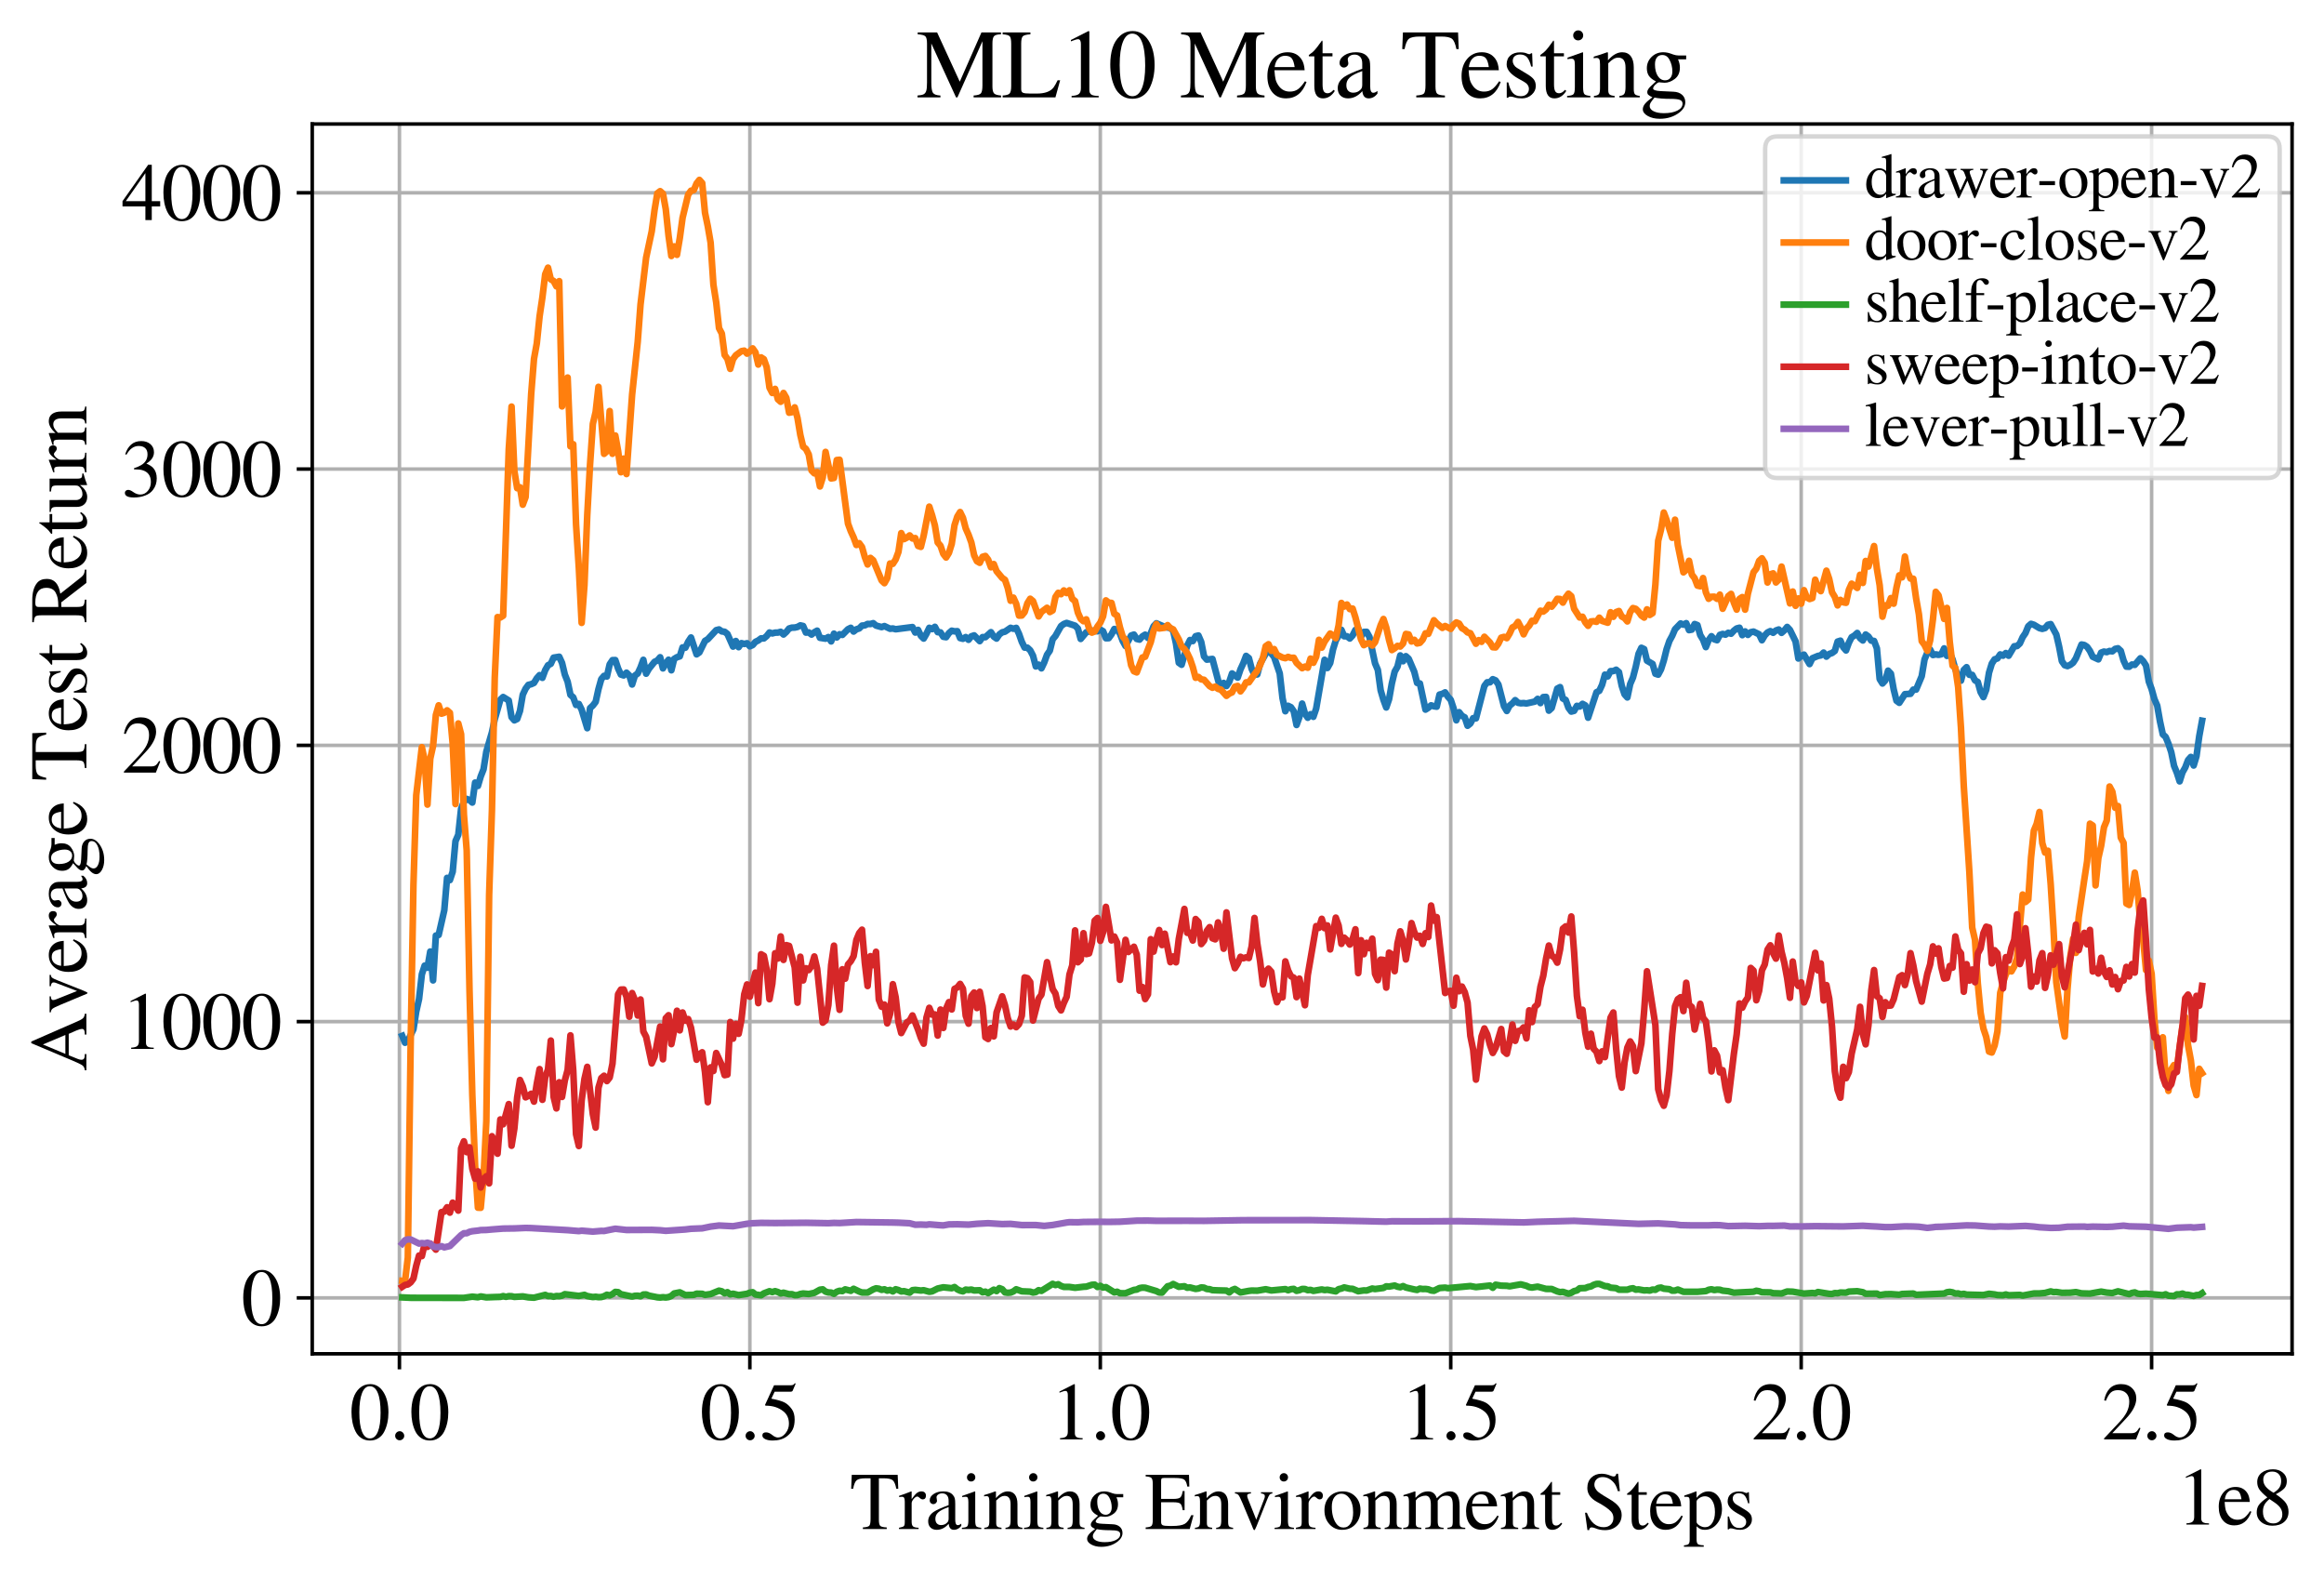 <?xml version="1.0" encoding="utf-8" standalone="no"?>
<!DOCTYPE svg PUBLIC "-//W3C//DTD SVG 1.1//EN"
  "http://www.w3.org/Graphics/SVG/1.1/DTD/svg11.dtd">
<svg xmlns:xlink="http://www.w3.org/1999/xlink" width="524pt" height="355.769pt" viewBox="0 0 524 355.769" xmlns="http://www.w3.org/2000/svg" version="1.1">
 <defs>
  <style type="text/css">*{stroke-linejoin: round; stroke-linecap: butt}</style>
 </defs>
 <g id="figure_1">
  <g id="patch_1">
   <path d="M 0 355.769 
L 524 355.769 
L 524 0 
L 0 0 
z
" style="fill: #ffffff"/>
  </g>
  <g id="axes_1">
   <g id="patch_2">
    <path d="M 70.4 305.152 
L 516.8 305.152 
L 516.8 27.952 
L 70.4 27.952 
z
" style="fill: #ffffff"/>
   </g>
   <g id="matplotlib.axis_1">
    <g id="xtick_1">
     <g id="line2d_1">
      <path d="M 90.059 305.152 
L 90.059 27.952 
" clip-path="url(#p3265c87a81)" style="fill: none; stroke: #b0b0b0; stroke-width: 0.8; stroke-linecap: square"/>
     </g>
     <g id="line2d_2">
      <defs>
       <path id="m7a8f764aca" d="M 0 0 
L 0 3.5 
" style="stroke: #000000; stroke-width: 0.8"/>
      </defs>
      <g>
       <use xlink:href="#m7a8f764aca" x="90.059" y="305.152" style="stroke: #000000; stroke-width: 0.8"/>
      </g>
     </g>
     <g id="text_1">
      <!-- 0.0 -->
      <g transform="translate(78.809 324.446)scale(0.18 -0.18)">
       <defs>
        <path id="STIXGeneral-Regular-30" d="M 3046 2112 
Q 3046 1683 2963 1302 
Q 2880 922 2717 602 
Q 2554 282 2266 96 
Q 1978 -90 1600 -90 
Q 1210 -90 915 108 
Q 621 307 461 640 
Q 301 973 227 1350 
Q 154 1728 154 2150 
Q 154 2746 301 3222 
Q 448 3699 790 4012 
Q 1133 4326 1626 4326 
Q 2253 4326 2649 3712 
Q 3046 3098 3046 2112 
z
M 2432 2080 
Q 2432 3091 2217 3625 
Q 2003 4160 1587 4160 
Q 1190 4160 979 3622 
Q 768 3085 768 2106 
Q 768 1120 979 598 
Q 1190 77 1600 77 
Q 2003 77 2217 598 
Q 2432 1120 2432 2080 
z
" transform="scale(0.016)"/>
        <path id="STIXGeneral-Regular-2e" d="M 1158 275 
Q 1158 134 1052 32 
Q 947 -70 800 -70 
Q 653 -70 550 32 
Q 448 134 448 281 
Q 448 429 553 534 
Q 659 640 806 640 
Q 947 640 1052 531 
Q 1158 422 1158 275 
z
" transform="scale(0.016)"/>
       </defs>
       <use xlink:href="#STIXGeneral-Regular-30"/>
       <use xlink:href="#STIXGeneral-Regular-2e" x="50"/>
       <use xlink:href="#STIXGeneral-Regular-30" x="75"/>
      </g>
     </g>
    </g>
    <g id="xtick_2">
     <g id="line2d_3">
      <path d="M 169.073 305.152 
L 169.073 27.952 
" clip-path="url(#p3265c87a81)" style="fill: none; stroke: #b0b0b0; stroke-width: 0.8; stroke-linecap: square"/>
     </g>
     <g id="line2d_4">
      <g>
       <use xlink:href="#m7a8f764aca" x="169.073" y="305.152" style="stroke: #000000; stroke-width: 0.8"/>
      </g>
     </g>
     <g id="text_2">
      <!-- 0.5 -->
      <g transform="translate(157.823 324.446)scale(0.18 -0.18)">
       <defs>
        <path id="STIXGeneral-Regular-35" d="M 2803 4358 
L 2573 3814 
Q 2534 3731 2400 3731 
L 1158 3731 
L 902 3187 
Q 1606 3053 1920 2896 
Q 2234 2739 2502 2368 
Q 2726 2061 2726 1555 
Q 2726 1094 2576 780 
Q 2426 467 2099 224 
Q 1664 -90 1011 -90 
Q 646 -90 422 19 
Q 198 128 198 307 
Q 198 550 486 550 
Q 717 550 960 352 
Q 1210 147 1414 147 
Q 1747 147 2012 480 
Q 2278 813 2278 1229 
Q 2278 1843 1850 2189 
Q 1293 2637 486 2637 
Q 410 2637 410 2688 
L 416 2720 
L 1114 4237 
L 2438 4237 
Q 2547 4237 2608 4269 
Q 2669 4301 2746 4403 
L 2803 4358 
z
" transform="scale(0.016)"/>
       </defs>
       <use xlink:href="#STIXGeneral-Regular-30"/>
       <use xlink:href="#STIXGeneral-Regular-2e" x="50"/>
       <use xlink:href="#STIXGeneral-Regular-35" x="75"/>
      </g>
     </g>
    </g>
    <g id="xtick_3">
     <g id="line2d_5">
      <path d="M 248.088 305.152 
L 248.088 27.952 
" clip-path="url(#p3265c87a81)" style="fill: none; stroke: #b0b0b0; stroke-width: 0.8; stroke-linecap: square"/>
     </g>
     <g id="line2d_6">
      <g>
       <use xlink:href="#m7a8f764aca" x="248.088" y="305.152" style="stroke: #000000; stroke-width: 0.8"/>
      </g>
     </g>
     <g id="text_3">
      <!-- 1.0 -->
      <g transform="translate(236.838 324.446)scale(0.18 -0.18)">
       <defs>
        <path id="STIXGeneral-Regular-31" d="M 2522 0 
L 755 0 
L 755 96 
Q 1107 115 1235 227 
Q 1363 339 1363 608 
L 1363 3482 
Q 1363 3795 1171 3795 
Q 1082 3795 883 3718 
L 710 3654 
L 710 3744 
L 1856 4326 
L 1914 4307 
L 1914 486 
Q 1914 275 2042 185 
Q 2170 96 2522 96 
L 2522 0 
z
" transform="scale(0.016)"/>
       </defs>
       <use xlink:href="#STIXGeneral-Regular-31"/>
       <use xlink:href="#STIXGeneral-Regular-2e" x="50"/>
       <use xlink:href="#STIXGeneral-Regular-30" x="75"/>
      </g>
     </g>
    </g>
    <g id="xtick_4">
     <g id="line2d_7">
      <path d="M 327.102 305.152 
L 327.102 27.952 
" clip-path="url(#p3265c87a81)" style="fill: none; stroke: #b0b0b0; stroke-width: 0.8; stroke-linecap: square"/>
     </g>
     <g id="line2d_8">
      <g>
       <use xlink:href="#m7a8f764aca" x="327.102" y="305.152" style="stroke: #000000; stroke-width: 0.8"/>
      </g>
     </g>
     <g id="text_4">
      <!-- 1.5 -->
      <g transform="translate(315.852 324.446)scale(0.18 -0.18)">
       <use xlink:href="#STIXGeneral-Regular-31"/>
       <use xlink:href="#STIXGeneral-Regular-2e" x="50"/>
       <use xlink:href="#STIXGeneral-Regular-35" x="75"/>
      </g>
     </g>
    </g>
    <g id="xtick_5">
     <g id="line2d_9">
      <path d="M 406.117 305.152 
L 406.117 27.952 
" clip-path="url(#p3265c87a81)" style="fill: none; stroke: #b0b0b0; stroke-width: 0.8; stroke-linecap: square"/>
     </g>
     <g id="line2d_10">
      <g>
       <use xlink:href="#m7a8f764aca" x="406.117" y="305.152" style="stroke: #000000; stroke-width: 0.8"/>
      </g>
     </g>
     <g id="text_5">
      <!-- 2.0 -->
      <g transform="translate(394.867 324.446)scale(0.18 -0.18)">
       <defs>
        <path id="STIXGeneral-Regular-32" d="M 3034 877 
L 2688 0 
L 186 0 
L 186 77 
L 1325 1286 
Q 1773 1754 1965 2144 
Q 2157 2534 2157 2950 
Q 2157 3379 1920 3616 
Q 1683 3853 1267 3853 
Q 922 3853 720 3673 
Q 518 3494 326 3021 
L 192 3053 
Q 301 3648 630 3987 
Q 960 4326 1523 4326 
Q 2054 4326 2380 4006 
Q 2707 3686 2707 3200 
Q 2707 2477 1888 1613 
L 832 486 
L 2330 486 
Q 2541 486 2665 569 
Q 2790 653 2944 915 
L 3034 877 
z
" transform="scale(0.016)"/>
       </defs>
       <use xlink:href="#STIXGeneral-Regular-32"/>
       <use xlink:href="#STIXGeneral-Regular-2e" x="50"/>
       <use xlink:href="#STIXGeneral-Regular-30" x="75"/>
      </g>
     </g>
    </g>
    <g id="xtick_6">
     <g id="line2d_11">
      <path d="M 485.131 305.152 
L 485.131 27.952 
" clip-path="url(#p3265c87a81)" style="fill: none; stroke: #b0b0b0; stroke-width: 0.8; stroke-linecap: square"/>
     </g>
     <g id="line2d_12">
      <g>
       <use xlink:href="#m7a8f764aca" x="485.131" y="305.152" style="stroke: #000000; stroke-width: 0.8"/>
      </g>
     </g>
     <g id="text_6">
      <!-- 2.5 -->
      <g transform="translate(473.881 324.446)scale(0.18 -0.18)">
       <use xlink:href="#STIXGeneral-Regular-32"/>
       <use xlink:href="#STIXGeneral-Regular-2e" x="50"/>
       <use xlink:href="#STIXGeneral-Regular-35" x="75"/>
      </g>
     </g>
    </g>
    <g id="text_7">
     <!-- Training Environment Steps -->
     <g transform="translate(191.605 344.646)scale(0.18 -0.18)">
      <defs>
       <path id="STIXGeneral-Regular-54" d="M 3795 3149 
L 3642 3149 
Q 3539 3674 3353 3821 
Q 3168 3968 2656 3968 
L 2278 3968 
L 2278 710 
Q 2278 346 2387 243 
Q 2496 141 2893 122 
L 2893 0 
L 1024 0 
L 1024 122 
Q 1427 147 1526 256 
Q 1626 365 1626 787 
L 1626 3968 
L 1242 3968 
Q 723 3968 540 3817 
Q 358 3667 262 3149 
L 109 3149 
L 154 4237 
L 3750 4237 
L 3795 3149 
z
" transform="scale(0.016)"/>
       <path id="STIXGeneral-Regular-72" d="M 1024 2931 
L 1024 2342 
Q 1267 2688 1430 2816 
Q 1594 2944 1792 2944 
Q 1958 2944 2051 2854 
Q 2144 2765 2144 2605 
Q 2144 2470 2077 2393 
Q 2010 2317 1894 2317 
Q 1773 2317 1638 2445 
Q 1536 2541 1472 2541 
Q 1338 2541 1181 2355 
Q 1024 2170 1024 2016 
L 1024 576 
Q 1024 301 1133 205 
Q 1242 109 1568 96 
L 1568 0 
L 32 0 
L 32 96 
Q 339 154 412 224 
Q 486 294 486 538 
L 486 2138 
Q 486 2349 438 2435 
Q 390 2522 269 2522 
Q 166 2522 45 2496 
L 45 2598 
Q 448 2726 992 2944 
L 1024 2931 
z
" transform="scale(0.016)"/>
       <path id="STIXGeneral-Regular-61" d="M 2829 422 
L 2829 243 
Q 2586 -64 2253 -64 
Q 1888 -64 1843 403 
L 1837 403 
Q 1427 -64 909 -64 
Q 608 -64 422 112 
Q 237 288 237 602 
Q 237 1050 685 1350 
Q 992 1555 1837 1869 
L 1837 2214 
Q 1837 2502 1699 2646 
Q 1562 2790 1338 2790 
Q 1146 2790 1018 2697 
Q 890 2605 890 2477 
Q 890 2419 909 2348 
Q 928 2278 928 2208 
Q 928 2112 841 2029 
Q 755 1946 634 1946 
Q 525 1946 441 2029 
Q 358 2112 358 2240 
Q 358 2547 685 2752 
Q 986 2944 1421 2944 
Q 1939 2944 2176 2656 
Q 2291 2522 2323 2384 
Q 2355 2246 2355 1946 
L 2355 723 
Q 2355 301 2554 301 
Q 2682 301 2829 422 
z
M 1837 813 
L 1837 1715 
Q 1248 1510 1018 1293 
Q 800 1094 800 800 
Q 800 557 921 432 
Q 1043 307 1242 307 
Q 1453 307 1613 410 
Q 1747 506 1792 589 
Q 1837 672 1837 813 
z
" transform="scale(0.016)"/>
       <path id="STIXGeneral-Regular-69" d="M 1152 4045 
Q 1152 3904 1056 3811 
Q 960 3718 819 3718 
Q 685 3718 592 3811 
Q 499 3904 499 4045 
Q 499 4179 595 4275 
Q 691 4371 826 4371 
Q 966 4371 1059 4275 
Q 1152 4179 1152 4045 
z
M 1619 0 
L 102 0 
L 102 96 
Q 435 115 521 211 
Q 608 307 608 666 
L 608 2118 
Q 608 2342 563 2432 
Q 518 2522 397 2522 
Q 243 2522 128 2490 
L 128 2592 
L 1120 2944 
L 1146 2918 
L 1146 672 
Q 1146 314 1226 218 
Q 1306 122 1619 96 
L 1619 0 
z
" transform="scale(0.016)"/>
       <path id="STIXGeneral-Regular-6e" d="M 3104 0 
L 1773 0 
L 1779 96 
Q 2016 115 2096 233 
Q 2176 352 2176 672 
L 2176 1946 
Q 2176 2592 1709 2592 
Q 1549 2592 1408 2515 
Q 1267 2438 1050 2227 
L 1050 461 
Q 1050 269 1136 192 
Q 1222 115 1466 96 
L 1466 0 
L 115 0 
L 115 96 
Q 358 115 435 214 
Q 512 314 512 602 
L 512 2157 
Q 512 2394 467 2483 
Q 422 2573 288 2573 
Q 160 2573 102 2547 
L 102 2656 
Q 550 2784 979 2944 
L 1030 2925 
L 1030 2426 
L 1037 2426 
Q 1491 2944 1958 2944 
Q 2323 2944 2518 2688 
Q 2714 2432 2714 1958 
L 2714 544 
Q 2714 288 2790 205 
Q 2867 122 3104 96 
L 3104 0 
z
" transform="scale(0.016)"/>
       <path id="STIXGeneral-Regular-67" d="M 3008 2483 
L 2477 2483 
Q 2598 2208 2598 1946 
Q 2598 1453 2265 1203 
Q 1933 954 1600 954 
Q 1530 954 1357 973 
L 1235 986 
Q 1107 947 979 812 
Q 851 678 851 582 
Q 851 435 1350 410 
L 2176 371 
Q 2528 358 2739 172 
Q 2950 -13 2950 -314 
Q 2950 -685 2566 -986 
Q 2035 -1395 1286 -1395 
Q 826 -1395 502 -1212 
Q 179 -1030 179 -774 
Q 179 -595 320 -419 
Q 461 -243 806 6 
Q 602 102 534 172 
Q 467 243 467 346 
Q 467 531 762 787 
Q 909 915 1037 1043 
Q 717 1203 579 1401 
Q 442 1600 442 1901 
Q 442 2336 752 2640 
Q 1062 2944 1510 2944 
Q 1766 2944 2022 2848 
L 2163 2797 
Q 2349 2733 2515 2733 
L 3008 2733 
L 3008 2483 
z
M 973 2163 
L 973 2144 
Q 973 1683 1155 1398 
Q 1338 1114 1632 1114 
Q 1850 1114 1978 1270 
Q 2106 1427 2106 1690 
Q 2106 2112 1914 2464 
Q 1754 2765 1446 2765 
Q 1222 2765 1097 2605 
Q 973 2445 973 2163 
z
M 2771 -410 
Q 2771 -230 2595 -163 
Q 2419 -96 1978 -96 
Q 1344 -96 941 -13 
Q 749 -243 688 -348 
Q 627 -454 627 -563 
Q 627 -774 880 -902 
Q 1133 -1030 1555 -1030 
Q 2099 -1030 2435 -860 
Q 2771 -691 2771 -410 
z
" transform="scale(0.016)"/>
       <path id="STIXGeneral-Regular-20" transform="scale(0.016)"/>
       <path id="STIXGeneral-Regular-45" d="M 3821 1082 
L 3526 0 
L 77 0 
L 77 122 
Q 442 147 538 252 
Q 634 358 634 730 
L 634 3520 
Q 634 3878 534 3987 
Q 435 4096 77 4115 
L 77 4237 
L 3469 4237 
L 3494 3322 
L 3334 3322 
Q 3264 3750 3085 3872 
Q 2906 3994 2349 3994 
L 1510 3994 
Q 1370 3994 1328 3952 
Q 1286 3910 1286 3763 
L 1286 2355 
L 2253 2355 
Q 2656 2355 2787 2470 
Q 2918 2586 2976 2970 
L 3123 2970 
L 3123 1472 
L 2976 1472 
Q 2918 1875 2790 1984 
Q 2662 2093 2253 2093 
L 1286 2093 
L 1286 538 
Q 1286 346 1420 291 
Q 1555 237 1933 237 
L 2163 237 
Q 2848 237 3136 403 
Q 3424 570 3642 1082 
L 3821 1082 
z
" transform="scale(0.016)"/>
       <path id="STIXGeneral-Regular-76" d="M 3053 2880 
L 3053 2784 
Q 2906 2771 2835 2688 
Q 2765 2605 2637 2285 
L 1818 230 
Q 1690 -90 1638 -90 
Q 1587 -90 1523 77 
Q 1510 96 1497 141 
Q 1485 186 1472 211 
L 704 2048 
Q 499 2534 403 2652 
Q 307 2771 122 2784 
L 122 2880 
L 1376 2880 
L 1376 2784 
Q 1210 2771 1146 2732 
Q 1082 2694 1082 2611 
Q 1082 2509 1139 2368 
L 1792 730 
L 2426 2387 
Q 2464 2483 2464 2579 
Q 2464 2758 2163 2784 
L 2163 2880 
L 3053 2880 
z
" transform="scale(0.016)"/>
       <path id="STIXGeneral-Regular-6f" d="M 3008 1478 
Q 3008 806 2608 371 
Q 2208 -64 1568 -64 
Q 979 -64 582 368 
Q 186 800 186 1459 
Q 186 2125 582 2534 
Q 979 2944 1626 2944 
Q 2221 2944 2614 2537 
Q 3008 2131 3008 1478 
z
M 2432 1306 
Q 2432 2035 2112 2445 
Q 1856 2765 1504 2765 
Q 1171 2765 966 2493 
Q 762 2221 762 1747 
Q 762 928 1101 435 
Q 1318 115 1677 115 
Q 2029 115 2230 432 
Q 2432 749 2432 1306 
z
" transform="scale(0.016)"/>
       <path id="STIXGeneral-Regular-6d" d="M 4960 0 
L 3565 0 
L 3565 96 
Q 3834 122 3907 208 
Q 3981 294 3981 576 
L 3981 1894 
Q 3981 2278 3869 2444 
Q 3757 2611 3488 2611 
Q 3264 2611 3107 2521 
Q 2950 2432 2803 2221 
L 2803 608 
Q 2803 301 2896 201 
Q 2989 102 3264 96 
L 3264 0 
L 1830 0 
L 1830 96 
Q 2112 115 2189 188 
Q 2266 262 2266 550 
L 2266 1901 
Q 2266 2611 1850 2611 
Q 1670 2611 1468 2531 
Q 1267 2451 1171 2336 
Q 1088 2240 1088 2227 
L 1088 448 
Q 1088 243 1177 176 
Q 1267 109 1523 96 
L 1523 0 
L 102 0 
L 102 96 
Q 371 102 460 195 
Q 550 288 550 563 
L 550 2150 
Q 550 2387 499 2480 
Q 448 2573 326 2573 
Q 230 2573 122 2547 
L 122 2656 
Q 557 2778 1011 2944 
L 1062 2925 
L 1062 2451 
L 1075 2451 
Q 1363 2752 1584 2848 
Q 1805 2944 2054 2944 
Q 2560 2944 2733 2406 
Q 3232 2944 3776 2944 
Q 4518 2944 4518 1792 
L 4518 493 
Q 4518 282 4582 202 
Q 4646 122 4794 109 
L 4960 96 
L 4960 0 
z
" transform="scale(0.016)"/>
       <path id="STIXGeneral-Regular-65" d="M 2611 1050 
L 2714 1005 
Q 2330 -64 1376 -64 
Q 813 -64 486 329 
Q 160 723 160 1389 
Q 160 2074 525 2509 
Q 890 2944 1485 2944 
Q 2061 2944 2374 2502 
Q 2560 2246 2592 1773 
L 621 1773 
Q 646 1370 700 1158 
Q 755 947 915 730 
Q 1184 378 1626 378 
Q 1939 378 2153 531 
Q 2368 685 2611 1050 
z
M 634 1978 
L 1939 1978 
Q 1882 2381 1750 2547 
Q 1619 2714 1312 2714 
Q 1043 2714 864 2525 
Q 685 2336 634 1978 
z
" transform="scale(0.016)"/>
       <path id="STIXGeneral-Regular-74" d="M 1702 493 
L 1786 422 
Q 1478 -64 1011 -64 
Q 448 -64 448 749 
L 448 2675 
L 109 2675 
Q 83 2694 83 2720 
Q 83 2771 192 2842 
Q 435 2982 813 3526 
Q 826 3546 874 3606 
Q 922 3667 941 3706 
Q 986 3706 986 3622 
L 986 2880 
L 1632 2880 
L 1632 2675 
L 986 2675 
L 986 845 
Q 986 538 1062 403 
Q 1139 269 1318 269 
Q 1510 269 1702 493 
z
" transform="scale(0.016)"/>
       <path id="STIXGeneral-Regular-53" d="M 3002 2963 
L 2842 2963 
Q 2733 3360 2579 3565 
Q 2189 4064 1651 4064 
Q 1357 4064 1181 3894 
Q 1005 3725 1005 3456 
Q 1005 3328 1069 3206 
Q 1133 3085 1206 2998 
Q 1280 2912 1465 2784 
Q 1651 2656 1766 2589 
Q 1882 2522 2150 2362 
Q 2669 2061 2905 1763 
Q 3142 1466 3142 1107 
Q 3142 576 2771 243 
Q 2400 -90 1837 -90 
Q 1421 -90 1082 58 
Q 915 128 781 128 
Q 704 128 653 70 
Q 602 13 602 -83 
L 461 -83 
L 275 1274 
L 416 1274 
Q 845 141 1734 141 
Q 2074 141 2285 342 
Q 2496 544 2496 858 
Q 2496 1158 2310 1363 
Q 2003 1696 1235 2106 
Q 454 2522 454 3206 
Q 454 3718 768 4022 
Q 1082 4326 1568 4326 
Q 1907 4326 2240 4186 
Q 2413 4109 2522 4109 
Q 2688 4109 2726 4326 
L 2861 4326 
L 3002 2963 
z
" transform="scale(0.016)"/>
       <path id="STIXGeneral-Regular-70" d="M 1018 2931 
L 1018 2438 
Q 1421 2944 1939 2944 
Q 2406 2944 2707 2560 
Q 3008 2176 3008 1581 
Q 3008 883 2621 409 
Q 2234 -64 1664 -64 
Q 1466 -64 1328 -6 
Q 1190 51 1018 211 
L 1018 -794 
Q 1018 -1094 1120 -1180 
Q 1222 -1267 1581 -1274 
L 1581 -1389 
L 32 -1389 
L 32 -1280 
Q 314 -1254 397 -1171 
Q 480 -1088 480 -838 
L 480 2157 
Q 480 2381 429 2451 
Q 378 2522 218 2522 
Q 115 2522 58 2515 
L 58 2618 
Q 506 2752 979 2944 
L 1018 2931 
z
M 1018 2138 
L 1018 563 
Q 1018 422 1238 281 
Q 1459 141 1683 141 
Q 2029 141 2243 467 
Q 2458 794 2458 1325 
Q 2458 1888 2243 2224 
Q 2029 2560 1670 2560 
Q 1446 2560 1232 2419 
Q 1018 2278 1018 2138 
z
" transform="scale(0.016)"/>
       <path id="STIXGeneral-Regular-73" d="M 998 1926 
L 1664 1523 
Q 1984 1331 2105 1164 
Q 2227 998 2227 736 
Q 2227 416 1961 176 
Q 1696 -64 1331 -64 
Q 1030 -64 864 -6 
Q 691 51 570 51 
Q 461 51 416 -26 
L 333 -26 
L 333 979 
L 435 979 
Q 538 512 730 294 
Q 922 77 1248 77 
Q 1485 77 1632 211 
Q 1779 346 1779 550 
Q 1779 845 1440 1030 
L 1094 1222 
Q 326 1651 326 2150 
Q 326 2522 566 2730 
Q 806 2938 1210 2938 
Q 1491 2938 1638 2867 
Q 1754 2816 1818 2816 
Q 1862 2816 1920 2880 
L 1990 2880 
L 2022 2010 
L 1926 2010 
Q 1818 2445 1654 2621 
Q 1491 2797 1203 2797 
Q 986 2797 854 2688 
Q 723 2579 723 2362 
Q 723 2253 796 2128 
Q 870 2003 998 1926 
z
" transform="scale(0.016)"/>
      </defs>
      <use xlink:href="#STIXGeneral-Regular-54"/>
      <use xlink:href="#STIXGeneral-Regular-72" x="61.1"/>
      <use xlink:href="#STIXGeneral-Regular-61" x="94.4"/>
      <use xlink:href="#STIXGeneral-Regular-69" x="138.8"/>
      <use xlink:href="#STIXGeneral-Regular-6e" x="166.6"/>
      <use xlink:href="#STIXGeneral-Regular-69" x="216.6"/>
      <use xlink:href="#STIXGeneral-Regular-6e" x="244.4"/>
      <use xlink:href="#STIXGeneral-Regular-67" x="294.4"/>
      <use xlink:href="#STIXGeneral-Regular-20" x="344.4"/>
      <use xlink:href="#STIXGeneral-Regular-45" x="369.4"/>
      <use xlink:href="#STIXGeneral-Regular-6e" x="430.5"/>
      <use xlink:href="#STIXGeneral-Regular-76" x="480.5"/>
      <use xlink:href="#STIXGeneral-Regular-69" x="530.5"/>
      <use xlink:href="#STIXGeneral-Regular-72" x="558.3"/>
      <use xlink:href="#STIXGeneral-Regular-6f" x="591.6"/>
      <use xlink:href="#STIXGeneral-Regular-6e" x="641.6"/>
      <use xlink:href="#STIXGeneral-Regular-6d" x="691.6"/>
      <use xlink:href="#STIXGeneral-Regular-65" x="769.4"/>
      <use xlink:href="#STIXGeneral-Regular-6e" x="813.8"/>
      <use xlink:href="#STIXGeneral-Regular-74" x="863.8"/>
      <use xlink:href="#STIXGeneral-Regular-20" x="891.6"/>
      <use xlink:href="#STIXGeneral-Regular-53" x="916.6"/>
      <use xlink:href="#STIXGeneral-Regular-74" x="972.2"/>
      <use xlink:href="#STIXGeneral-Regular-65" x="1000"/>
      <use xlink:href="#STIXGeneral-Regular-70" x="1044.4"/>
      <use xlink:href="#STIXGeneral-Regular-73" x="1094.4"/>
     </g>
    </g>
    <g id="text_8">
     <!-- 1e8 -->
     <g transform="translate(490.807 343.646)scale(0.18 -0.18)">
      <defs>
       <path id="STIXGeneral-Regular-38" d="M 2848 992 
Q 2848 499 2505 204 
Q 2163 -90 1587 -90 
Q 1050 -90 704 204 
Q 358 499 358 954 
Q 358 1293 524 1533 
Q 691 1773 1190 2125 
Q 710 2522 553 2765 
Q 397 3008 397 3328 
Q 397 3782 745 4054 
Q 1094 4326 1638 4326 
Q 2106 4326 2410 4060 
Q 2714 3795 2714 3411 
Q 2714 3059 2531 2848 
Q 2349 2637 1856 2374 
Q 2432 1990 2640 1689 
Q 2848 1389 2848 992 
z
M 2272 3411 
Q 2272 3744 2086 3945 
Q 1901 4147 1574 4147 
Q 1248 4147 1059 3977 
Q 870 3808 870 3513 
Q 870 3219 1059 2979 
Q 1248 2739 1670 2490 
Q 1997 2682 2134 2896 
Q 2272 3110 2272 3411 
z
M 1734 1741 
L 1357 1997 
Q 1075 1766 960 1545 
Q 845 1325 845 1011 
Q 845 576 1065 333 
Q 1286 90 1658 90 
Q 1971 90 2166 285 
Q 2362 480 2362 794 
Q 2362 1082 2214 1299 
Q 2067 1517 1734 1741 
z
" transform="scale(0.016)"/>
      </defs>
      <use xlink:href="#STIXGeneral-Regular-31"/>
      <use xlink:href="#STIXGeneral-Regular-65" x="50"/>
      <use xlink:href="#STIXGeneral-Regular-38" x="94.4"/>
     </g>
    </g>
   </g>
   <g id="matplotlib.axis_2">
    <g id="ytick_1">
     <g id="line2d_13">
      <path d="M 70.4 292.555 
L 516.8 292.555 
" clip-path="url(#p3265c87a81)" style="fill: none; stroke: #b0b0b0; stroke-width: 0.8; stroke-linecap: square"/>
     </g>
     <g id="line2d_14">
      <defs>
       <path id="m2b6af8d973" d="M 0 0 
L -3.5 0 
" style="stroke: #000000; stroke-width: 0.8"/>
      </defs>
      <g>
       <use xlink:href="#m2b6af8d973" x="70.4" y="292.555" style="stroke: #000000; stroke-width: 0.8"/>
      </g>
     </g>
     <g id="text_9">
      <!-- 0 -->
      <g transform="translate(54.4 298.702)scale(0.18 -0.18)">
       <use xlink:href="#STIXGeneral-Regular-30"/>
      </g>
     </g>
    </g>
    <g id="ytick_2">
     <g id="line2d_15">
      <path d="M 70.4 230.281 
L 516.8 230.281 
" clip-path="url(#p3265c87a81)" style="fill: none; stroke: #b0b0b0; stroke-width: 0.8; stroke-linecap: square"/>
     </g>
     <g id="line2d_16">
      <g>
       <use xlink:href="#m2b6af8d973" x="70.4" y="230.281" style="stroke: #000000; stroke-width: 0.8"/>
      </g>
     </g>
     <g id="text_10">
      <!-- 1000 -->
      <g transform="translate(27.4 236.427)scale(0.18 -0.18)">
       <use xlink:href="#STIXGeneral-Regular-31"/>
       <use xlink:href="#STIXGeneral-Regular-30" x="50"/>
       <use xlink:href="#STIXGeneral-Regular-30" x="100"/>
       <use xlink:href="#STIXGeneral-Regular-30" x="150"/>
      </g>
     </g>
    </g>
    <g id="ytick_3">
     <g id="line2d_17">
      <path d="M 70.4 168.006 
L 516.8 168.006 
" clip-path="url(#p3265c87a81)" style="fill: none; stroke: #b0b0b0; stroke-width: 0.8; stroke-linecap: square"/>
     </g>
     <g id="line2d_18">
      <g>
       <use xlink:href="#m2b6af8d973" x="70.4" y="168.006" style="stroke: #000000; stroke-width: 0.8"/>
      </g>
     </g>
     <g id="text_11">
      <!-- 2000 -->
      <g transform="translate(27.4 174.153)scale(0.18 -0.18)">
       <use xlink:href="#STIXGeneral-Regular-32"/>
       <use xlink:href="#STIXGeneral-Regular-30" x="50"/>
       <use xlink:href="#STIXGeneral-Regular-30" x="100"/>
       <use xlink:href="#STIXGeneral-Regular-30" x="150"/>
      </g>
     </g>
    </g>
    <g id="ytick_4">
     <g id="line2d_19">
      <path d="M 70.4 105.732 
L 516.8 105.732 
" clip-path="url(#p3265c87a81)" style="fill: none; stroke: #b0b0b0; stroke-width: 0.8; stroke-linecap: square"/>
     </g>
     <g id="line2d_20">
      <g>
       <use xlink:href="#m2b6af8d973" x="70.4" y="105.732" style="stroke: #000000; stroke-width: 0.8"/>
      </g>
     </g>
     <g id="text_12">
      <!-- 3000 -->
      <g transform="translate(27.4 111.879)scale(0.18 -0.18)">
       <defs>
        <path id="STIXGeneral-Regular-33" d="M 390 3264 
L 288 3290 
Q 435 3770 748 4048 
Q 1062 4326 1542 4326 
Q 1990 4326 2265 4083 
Q 2541 3840 2541 3450 
Q 2541 2925 1946 2566 
Q 2298 2413 2477 2227 
Q 2758 1914 2758 1402 
Q 2758 890 2464 506 
Q 2246 211 1840 60 
Q 1434 -90 979 -90 
Q 262 -90 262 275 
Q 262 378 339 442 
Q 416 506 525 506 
Q 685 506 915 339 
Q 1197 141 1466 141 
Q 1818 141 2058 425 
Q 2298 710 2298 1120 
Q 2298 1856 1632 2048 
Q 1434 2112 979 2112 
L 979 2202 
Q 1338 2323 1517 2432 
Q 2035 2726 2035 3290 
Q 2035 3610 1852 3776 
Q 1670 3942 1344 3942 
Q 768 3942 390 3264 
z
" transform="scale(0.016)"/>
       </defs>
       <use xlink:href="#STIXGeneral-Regular-33"/>
       <use xlink:href="#STIXGeneral-Regular-30" x="50"/>
       <use xlink:href="#STIXGeneral-Regular-30" x="100"/>
       <use xlink:href="#STIXGeneral-Regular-30" x="150"/>
      </g>
     </g>
    </g>
    <g id="ytick_5">
     <g id="line2d_21">
      <path d="M 70.4 43.458 
L 516.8 43.458 
" clip-path="url(#p3265c87a81)" style="fill: none; stroke: #b0b0b0; stroke-width: 0.8; stroke-linecap: square"/>
     </g>
     <g id="line2d_22">
      <g>
       <use xlink:href="#m2b6af8d973" x="70.4" y="43.458" style="stroke: #000000; stroke-width: 0.8"/>
      </g>
     </g>
     <g id="text_13">
      <!-- 4000 -->
      <g transform="translate(27.4 49.605)scale(0.18 -0.18)">
       <defs>
        <path id="STIXGeneral-Regular-34" d="M 3027 1069 
L 2368 1069 
L 2368 0 
L 1869 0 
L 1869 1069 
L 77 1069 
L 77 1478 
L 2086 4326 
L 2368 4326 
L 2368 1478 
L 3027 1478 
L 3027 1069 
z
M 1869 1478 
L 1869 3674 
L 333 1478 
L 1869 1478 
z
" transform="scale(0.016)"/>
       </defs>
       <use xlink:href="#STIXGeneral-Regular-34"/>
       <use xlink:href="#STIXGeneral-Regular-30" x="50"/>
       <use xlink:href="#STIXGeneral-Regular-30" x="100"/>
       <use xlink:href="#STIXGeneral-Regular-30" x="150"/>
      </g>
     </g>
    </g>
    <g id="text_14">
     <!-- Average Test Return -->
     <g transform="translate(19.477 241.533)rotate(-90)scale(0.18 -0.18)">
      <defs>
       <path id="STIXGeneral-Regular-41" d="M 4525 0 
L 2893 0 
L 2893 122 
Q 3149 122 3245 179 
Q 3334 224 3334 333 
Q 3334 499 3213 781 
L 2950 1382 
L 1274 1382 
L 979 653 
Q 922 506 922 384 
Q 922 237 1027 179 
Q 1133 122 1370 122 
L 1370 0 
L 96 0 
L 96 122 
Q 365 147 486 316 
Q 608 486 902 1190 
L 2221 4314 
L 2349 4314 
L 3923 710 
Q 4064 378 4176 262 
Q 4288 147 4525 122 
L 4525 0 
z
M 2861 1645 
L 2118 3405 
L 1382 1645 
L 2861 1645 
z
" transform="scale(0.016)"/>
       <path id="STIXGeneral-Regular-52" d="M 4224 0 
L 3187 0 
L 1664 1971 
L 1306 1958 
L 1306 717 
Q 1306 352 1405 249 
Q 1504 147 1875 122 
L 1875 0 
L 109 0 
L 109 122 
Q 474 154 563 262 
Q 653 371 653 794 
L 653 3526 
Q 653 3885 563 3987 
Q 474 4090 109 4115 
L 109 4237 
L 1850 4237 
Q 2726 4237 3187 3859 
Q 3501 3603 3501 3091 
Q 3501 2221 2342 2042 
L 3622 422 
Q 3757 256 3878 198 
Q 4000 141 4224 122 
L 4224 0 
z
M 1306 3731 
L 1306 2195 
Q 1766 2202 1990 2246 
Q 2214 2291 2438 2413 
Q 2803 2618 2803 3142 
Q 2803 4000 1632 4000 
Q 1459 4000 1382 3945 
Q 1306 3891 1306 3731 
z
" transform="scale(0.016)"/>
       <path id="STIXGeneral-Regular-75" d="M 3072 320 
L 3072 230 
Q 2573 96 2195 -58 
L 2163 -38 
L 2163 486 
L 2150 486 
Q 1747 -64 1235 -64 
Q 870 -64 662 160 
Q 454 384 454 755 
L 454 2362 
Q 454 2598 371 2688 
Q 288 2778 58 2790 
L 58 2880 
L 992 2880 
L 992 813 
Q 992 595 1123 451 
Q 1254 307 1446 307 
Q 1760 307 1984 506 
Q 2067 582 2099 649 
Q 2131 717 2131 877 
L 2131 2355 
Q 2131 2605 2041 2678 
Q 1952 2752 1658 2771 
L 1658 2880 
L 2669 2880 
L 2669 685 
Q 2669 461 2742 390 
Q 2816 320 3034 320 
L 3072 320 
z
" transform="scale(0.016)"/>
      </defs>
      <use xlink:href="#STIXGeneral-Regular-41"/>
      <use xlink:href="#STIXGeneral-Regular-76" x="72.2"/>
      <use xlink:href="#STIXGeneral-Regular-65" x="122.2"/>
      <use xlink:href="#STIXGeneral-Regular-72" x="166.6"/>
      <use xlink:href="#STIXGeneral-Regular-61" x="199.9"/>
      <use xlink:href="#STIXGeneral-Regular-67" x="244.3"/>
      <use xlink:href="#STIXGeneral-Regular-65" x="294.3"/>
      <use xlink:href="#STIXGeneral-Regular-20" x="338.7"/>
      <use xlink:href="#STIXGeneral-Regular-54" x="363.7"/>
      <use xlink:href="#STIXGeneral-Regular-65" x="424.8"/>
      <use xlink:href="#STIXGeneral-Regular-73" x="469.2"/>
      <use xlink:href="#STIXGeneral-Regular-74" x="508.1"/>
      <use xlink:href="#STIXGeneral-Regular-20" x="535.9"/>
      <use xlink:href="#STIXGeneral-Regular-52" x="560.9"/>
      <use xlink:href="#STIXGeneral-Regular-65" x="627.6"/>
      <use xlink:href="#STIXGeneral-Regular-74" x="672"/>
      <use xlink:href="#STIXGeneral-Regular-75" x="699.8"/>
      <use xlink:href="#STIXGeneral-Regular-72" x="749.8"/>
      <use xlink:href="#STIXGeneral-Regular-6e" x="783.1"/>
     </g>
    </g>
   </g>
   <g id="line2d_23">
    <path d="M 90.691 233.491 
L 91.323 235.043 
L 91.955 234.66 
L 93.219 232 
L 93.851 228.002 
L 94.484 225.182 
L 95.116 219.621 
L 95.748 217.657 
L 96.38 218.134 
L 97.012 214.478 
L 97.644 220.986 
L 98.276 210.878 
L 98.908 210.74 
L 100.173 205.181 
L 100.805 197.882 
L 101.437 198.38 
L 102.069 196.492 
L 102.701 189.59 
L 103.333 188.155 
L 103.965 182.306 
L 104.597 180.725 
L 105.23 180.079 
L 105.862 180.335 
L 106.494 180.9 
L 107.126 176.401 
L 107.758 177.153 
L 108.39 175.013 
L 109.022 173.41 
L 109.654 169.43 
L 110.919 165.08 
L 111.551 162.12 
L 112.815 157.71 
L 113.447 157.113 
L 114.711 157.897 
L 115.343 161.645 
L 115.976 162.369 
L 116.608 162.058 
L 117.24 160.245 
L 117.872 156.586 
L 118.504 155.234 
L 119.136 154.375 
L 119.768 154.222 
L 120.4 153.934 
L 121.032 152.893 
L 121.665 152.18 
L 122.297 152.786 
L 122.929 151.055 
L 123.561 149.953 
L 124.193 149.621 
L 124.825 148.237 
L 126.089 148.034 
L 126.721 149.419 
L 127.354 152.051 
L 127.986 153.658 
L 128.618 156.623 
L 129.25 157.188 
L 129.882 158.904 
L 130.514 158.68 
L 131.146 159.959 
L 132.411 164.137 
L 133.043 159.613 
L 133.675 159.029 
L 134.307 158.211 
L 134.939 155.34 
L 135.571 153.076 
L 136.203 152.338 
L 136.835 152.488 
L 137.467 149.746 
L 138.1 148.803 
L 138.732 148.786 
L 139.364 150.681 
L 139.996 152.048 
L 140.628 152.246 
L 141.26 151.629 
L 141.892 152.249 
L 142.524 154.287 
L 143.156 152.274 
L 143.789 151.81 
L 144.421 150.459 
L 145.053 148.729 
L 145.685 151.85 
L 146.317 150.741 
L 147.581 149.175 
L 148.213 148.886 
L 148.846 148.147 
L 149.478 150.658 
L 150.11 149.555 
L 150.742 148.709 
L 151.374 151.085 
L 152.006 148.521 
L 152.638 148.139 
L 153.27 147.951 
L 153.902 145.932 
L 154.535 145.994 
L 155.167 144.654 
L 155.799 143.696 
L 157.063 147.49 
L 157.695 147.049 
L 158.959 144.463 
L 159.592 144.08 
L 161.488 142.047 
L 162.12 141.881 
L 162.752 142.321 
L 163.384 142.404 
L 164.016 142.897 
L 165.281 145.746 
L 165.913 144.49 
L 166.545 145.874 
L 167.177 144.968 
L 167.809 145.149 
L 168.441 144.993 
L 169.073 145.677 
L 169.705 145.407 
L 170.337 144.67 
L 170.97 144.367 
L 171.602 143.892 
L 172.234 143.901 
L 172.866 143.37 
L 173.498 142.568 
L 174.13 142.775 
L 174.762 142.601 
L 175.394 142.586 
L 176.027 142.413 
L 176.659 143.019 
L 177.291 142.44 
L 177.923 141.668 
L 178.555 141.477 
L 179.187 141.46 
L 179.819 141.316 
L 180.451 140.964 
L 181.083 141.106 
L 181.716 142.587 
L 182.348 142.542 
L 182.98 143.033 
L 183.612 142.509 
L 184.244 142.157 
L 184.876 143.763 
L 186.14 143.96 
L 186.772 143.598 
L 187.405 144.574 
L 188.037 142.831 
L 188.669 143.685 
L 189.301 142.966 
L 189.933 143.111 
L 191.197 141.833 
L 191.829 141.514 
L 192.462 142.352 
L 193.094 141.85 
L 193.726 141.654 
L 194.358 141.015 
L 194.99 140.963 
L 195.622 140.642 
L 196.254 140.66 
L 196.886 140.469 
L 197.518 141.005 
L 198.783 141.351 
L 199.415 141.125 
L 200.679 141.728 
L 201.311 141.661 
L 201.943 141.835 
L 205.736 141.35 
L 206.368 142.579 
L 207 141.983 
L 207.632 143.311 
L 208.264 143.934 
L 208.897 142.839 
L 209.529 141.517 
L 210.161 141.808 
L 210.793 141.295 
L 211.425 142.489 
L 212.057 142.547 
L 212.689 143.529 
L 213.321 143.632 
L 213.953 142.711 
L 214.586 142.165 
L 215.218 142.311 
L 215.85 142.273 
L 216.482 143.827 
L 217.114 143.988 
L 217.746 143.603 
L 218.378 144.214 
L 219.01 143.439 
L 219.642 143.22 
L 220.907 144.512 
L 221.539 143.61 
L 222.171 143.629 
L 223.435 142.498 
L 224.067 143.494 
L 224.699 143.934 
L 225.332 142.996 
L 225.964 142.53 
L 226.596 142.381 
L 227.86 141.513 
L 228.492 141.726 
L 229.124 141.53 
L 229.756 142.871 
L 230.388 144.669 
L 231.021 145.969 
L 231.653 145.991 
L 232.285 146.586 
L 232.917 147.797 
L 233.549 150.218 
L 234.181 149.817 
L 234.813 150.645 
L 235.445 149.315 
L 236.077 147.587 
L 236.71 146.658 
L 237.342 144.105 
L 237.974 143.355 
L 239.238 141.111 
L 239.87 140.653 
L 240.502 140.412 
L 242.399 141.031 
L 243.031 141.675 
L 243.663 144.02 
L 244.927 142.51 
L 246.191 142.137 
L 247.456 142.292 
L 248.088 141.926 
L 248.72 142.283 
L 249.352 143.865 
L 249.984 143.847 
L 250.616 142.973 
L 251.248 141.777 
L 251.88 141.919 
L 252.512 142.805 
L 253.145 144.479 
L 253.777 145.612 
L 255.041 143.256 
L 255.673 143.036 
L 256.305 144.016 
L 256.937 144.167 
L 257.569 143.452 
L 258.202 143.06 
L 258.834 143.803 
L 259.466 142.734 
L 260.098 141.169 
L 260.73 140.496 
L 262.626 141.314 
L 263.891 141.588 
L 264.523 142.156 
L 265.155 145.062 
L 265.787 149.392 
L 266.419 149.839 
L 267.683 145.537 
L 268.315 144.268 
L 268.947 144.501 
L 269.58 143.408 
L 270.212 143.243 
L 270.844 144.714 
L 271.476 147.953 
L 272.108 148.684 
L 273.372 148.53 
L 274.637 153.292 
L 275.269 155.42 
L 275.901 153.938 
L 276.533 154.633 
L 277.165 153.692 
L 277.797 151.803 
L 279.061 152.739 
L 279.693 150.88 
L 280.326 149.501 
L 280.958 147.847 
L 281.59 148.346 
L 282.222 150.776 
L 282.854 152.111 
L 283.486 152.016 
L 284.118 149.616 
L 286.015 146.234 
L 286.647 147.295 
L 287.279 148.083 
L 288.543 151.792 
L 289.175 157.358 
L 289.807 160.315 
L 290.439 159.095 
L 291.072 159.408 
L 291.704 160.314 
L 292.336 163.414 
L 292.968 161.664 
L 293.6 158.596 
L 294.232 160.831 
L 294.864 161.785 
L 295.496 160.991 
L 296.128 161.575 
L 296.761 159.716 
L 298.657 148.717 
L 299.289 150.574 
L 299.921 149.455 
L 300.553 146.415 
L 301.185 144.378 
L 301.818 143.29 
L 302.45 141.969 
L 303.082 143.418 
L 303.714 143.423 
L 304.346 143.92 
L 304.978 143.235 
L 305.61 141.996 
L 306.242 141.68 
L 306.874 143.472 
L 307.507 142.441 
L 308.139 142.423 
L 308.771 143.562 
L 310.035 149.512 
L 310.667 151.002 
L 311.299 155.596 
L 311.931 157.749 
L 312.563 159.466 
L 313.196 157.608 
L 313.828 154.044 
L 314.46 151.393 
L 315.092 150.278 
L 315.724 147.734 
L 316.356 149.044 
L 316.988 147.91 
L 317.62 148.484 
L 318.885 151.433 
L 319.517 153.93 
L 320.149 154.061 
L 321.413 159.948 
L 322.045 159.541 
L 322.677 158.988 
L 323.309 159.2 
L 323.942 159.29 
L 324.574 156.565 
L 325.206 156.404 
L 325.838 156.065 
L 326.47 157.053 
L 327.102 157.742 
L 327.734 159.645 
L 328.366 162.355 
L 328.998 160.531 
L 329.631 161.358 
L 330.263 161.695 
L 330.895 163.586 
L 331.527 163.085 
L 332.159 161.871 
L 332.791 161.925 
L 334.688 154.615 
L 335.32 153.791 
L 335.952 153.794 
L 336.584 153.096 
L 337.216 153.368 
L 337.848 154.299 
L 339.112 159.185 
L 339.744 160.256 
L 340.377 159.047 
L 341.009 158.546 
L 341.641 157.821 
L 342.273 158.411 
L 342.905 158.525 
L 343.537 158.478 
L 344.169 158.564 
L 346.066 158.144 
L 346.698 157.533 
L 347.33 158.479 
L 347.962 157.131 
L 348.594 157.093 
L 349.226 160.182 
L 349.858 159.599 
L 351.123 155.218 
L 351.755 154.882 
L 352.387 157.448 
L 353.019 157.773 
L 353.651 159.546 
L 354.283 160.392 
L 354.915 160.228 
L 355.547 159.106 
L 356.179 159.263 
L 356.812 158.651 
L 357.444 158.999 
L 358.076 161.772 
L 359.972 156.039 
L 360.604 155.712 
L 361.236 154.342 
L 361.868 152.068 
L 362.501 152.467 
L 363.133 151.276 
L 363.765 151.268 
L 364.397 150.962 
L 365.029 151.501 
L 365.661 154.597 
L 366.293 156.508 
L 366.925 157.206 
L 367.558 154.195 
L 368.19 152.718 
L 368.822 150.29 
L 369.454 147.359 
L 370.086 146.018 
L 370.718 146.316 
L 371.35 148.919 
L 372.614 149.654 
L 373.247 151.859 
L 373.879 152.069 
L 374.511 150.878 
L 375.143 148.884 
L 375.775 146.33 
L 376.407 144.475 
L 377.039 143.311 
L 377.671 141.842 
L 378.936 140.534 
L 379.568 140.807 
L 380.2 140.47 
L 380.832 142.035 
L 381.464 141.917 
L 382.096 140.665 
L 382.728 140.906 
L 383.36 143.15 
L 383.993 144.193 
L 384.625 145.862 
L 385.257 144.28 
L 385.889 143.411 
L 386.521 144.105 
L 387.153 144.305 
L 387.785 143.104 
L 388.417 142.896 
L 389.049 143.056 
L 389.682 142.634 
L 390.314 142.842 
L 390.946 142.156 
L 391.578 141.659 
L 392.21 141.498 
L 392.842 143.165 
L 393.474 142.327 
L 394.106 143.105 
L 394.738 142.502 
L 395.371 142.366 
L 396.635 142.979 
L 397.267 144.31 
L 397.899 143.234 
L 398.531 142.565 
L 399.163 142.258 
L 399.795 142.63 
L 400.428 142.116 
L 401.06 141.893 
L 401.692 142.646 
L 402.324 142.091 
L 402.956 141.318 
L 403.588 141.993 
L 404.852 144.577 
L 405.484 148.429 
L 406.117 147.838 
L 406.749 147.562 
L 408.013 149.687 
L 408.645 148.374 
L 409.909 147.848 
L 410.541 147.732 
L 411.173 147.097 
L 411.806 148.006 
L 412.438 147.41 
L 413.07 147.198 
L 413.702 146.728 
L 414.334 144.618 
L 414.966 144.41 
L 415.598 145.873 
L 416.23 146.611 
L 416.863 144.88 
L 417.495 143.63 
L 418.127 143.264 
L 418.759 142.676 
L 419.391 143.853 
L 420.023 144.362 
L 420.655 143.024 
L 421.287 143.487 
L 421.919 144.401 
L 422.552 144.474 
L 423.184 146.137 
L 423.816 153.06 
L 424.448 154.064 
L 425.08 153.381 
L 425.712 151.171 
L 426.344 151.842 
L 426.976 155.391 
L 427.608 157.947 
L 428.241 158.418 
L 429.505 156.471 
L 430.769 156.389 
L 431.401 155.446 
L 432.033 155.436 
L 433.298 152.418 
L 433.93 148.644 
L 434.562 147.111 
L 435.194 146.409 
L 435.826 147.645 
L 436.458 147.498 
L 437.09 147.61 
L 437.722 147.478 
L 438.354 146.152 
L 438.987 147.839 
L 439.619 147.226 
L 440.251 148.626 
L 440.883 150.838 
L 441.515 152.589 
L 442.147 153.429 
L 442.779 151.018 
L 443.411 150.39 
L 444.043 152.106 
L 444.676 152.118 
L 445.308 153.349 
L 445.94 153.722 
L 446.572 155.998 
L 447.204 157.129 
L 447.836 155.491 
L 448.468 151.636 
L 449.1 149.575 
L 449.733 148.619 
L 450.365 148.416 
L 450.997 147.505 
L 451.629 147.796 
L 452.261 147.203 
L 452.893 147.806 
L 454.157 145.677 
L 454.789 145.622 
L 455.422 145.039 
L 456.054 143.632 
L 456.686 142.707 
L 457.318 141.164 
L 457.95 140.622 
L 458.582 140.824 
L 459.846 141.586 
L 460.479 141.749 
L 461.111 141.571 
L 461.743 140.837 
L 462.375 140.68 
L 463.639 143.024 
L 464.271 145.743 
L 464.903 149.052 
L 465.535 149.942 
L 466.168 150.144 
L 466.8 149.856 
L 467.432 149.38 
L 468.064 148.389 
L 469.328 145.279 
L 469.96 145.39 
L 470.592 145.813 
L 471.224 146.724 
L 471.857 148.039 
L 473.121 148.624 
L 473.753 147.104 
L 474.385 146.875 
L 475.017 146.989 
L 475.649 146.738 
L 476.281 146.815 
L 476.914 146.265 
L 477.546 146.128 
L 478.178 146.712 
L 478.81 148.9 
L 479.442 150.259 
L 480.074 150.285 
L 480.706 149.786 
L 481.338 149.864 
L 482.603 148.378 
L 483.235 149.027 
L 483.867 150.009 
L 484.499 153.631 
L 485.131 155.316 
L 485.763 157.587 
L 486.395 159.056 
L 487.027 162.634 
L 487.659 165.534 
L 488.292 166.105 
L 488.924 167.634 
L 489.556 169.534 
L 490.188 172.616 
L 490.82 174.163 
L 491.452 176.123 
L 492.084 174.115 
L 492.716 172.992 
L 493.349 171.33 
L 493.981 170.622 
L 494.613 172.548 
L 495.245 170.453 
L 495.877 165.905 
L 496.509 162.454 
L 496.509 162.454 
" clip-path="url(#p3265c87a81)" style="fill: none; stroke: #1f77b4; stroke-width: 1.5; stroke-linecap: square"/>
   </g>
   <g id="line2d_24">
    <path d="M 90.691 288.717 
L 91.323 288.791 
L 91.955 283.463 
L 92.587 235.741 
L 93.219 199.485 
L 93.851 179.244 
L 95.116 168.416 
L 95.748 171.325 
L 96.38 181.359 
L 97.012 171.008 
L 97.644 168.147 
L 98.276 161.158 
L 98.908 158.987 
L 99.541 160.866 
L 100.173 160.662 
L 100.805 160.112 
L 101.437 160.672 
L 102.069 167.618 
L 102.701 181.24 
L 103.333 163.07 
L 103.965 165.493 
L 104.597 183.597 
L 105.23 191.667 
L 105.862 223.224 
L 106.494 246.827 
L 107.126 262.82 
L 107.758 272.22 
L 108.39 272.243 
L 109.022 265.457 
L 109.654 252.739 
L 110.286 201.717 
L 110.919 182.653 
L 111.551 152.771 
L 112.183 139.094 
L 112.815 139.188 
L 113.447 138.791 
L 114.711 101.267 
L 115.343 91.649 
L 115.976 106.18 
L 116.608 110.04 
L 117.24 109.83 
L 117.872 113.761 
L 118.504 112.049 
L 119.768 88.79 
L 120.4 80.897 
L 121.032 77.409 
L 121.665 71.277 
L 122.297 67.031 
L 122.929 61.808 
L 123.561 60.334 
L 124.193 62.97 
L 124.825 63.342 
L 125.457 64.542 
L 126.089 63.373 
L 126.721 91.602 
L 127.354 86.779 
L 127.986 85.1 
L 128.618 100.607 
L 129.25 100.128 
L 129.882 118.19 
L 130.514 128.039 
L 131.146 140.4 
L 131.778 131.865 
L 132.411 116.09 
L 133.043 104.656 
L 133.675 95.548 
L 134.307 92.842 
L 134.939 87.201 
L 136.203 102.298 
L 136.835 101.734 
L 137.467 92.65 
L 138.1 102.284 
L 138.732 98.16 
L 139.364 101.648 
L 139.996 106.444 
L 140.628 103.376 
L 141.26 106.849 
L 142.524 88.962 
L 143.789 77.041 
L 144.421 68.626 
L 145.685 58.075 
L 146.949 52.145 
L 147.581 47.352 
L 148.213 43.574 
L 148.846 43.091 
L 149.478 43.651 
L 150.11 47.12 
L 150.742 53.161 
L 151.374 57.705 
L 152.006 55.537 
L 152.638 57.442 
L 153.27 53.7 
L 153.902 49.086 
L 155.167 43.849 
L 155.799 42.984 
L 156.431 42.855 
L 157.063 41.346 
L 157.695 40.552 
L 158.327 41.261 
L 158.959 47.951 
L 159.592 51.016 
L 160.224 54.689 
L 160.856 64.172 
L 161.488 68.165 
L 162.12 73.975 
L 162.752 75.183 
L 163.384 80.013 
L 164.016 80.876 
L 164.648 83.146 
L 165.281 80.956 
L 165.913 80.083 
L 167.177 79.147 
L 167.809 79.041 
L 168.441 79.709 
L 169.073 79.222 
L 169.705 78.528 
L 170.337 79.428 
L 170.97 82.173 
L 171.602 80.556 
L 172.234 80.966 
L 172.866 82.76 
L 173.498 87.363 
L 174.13 88.579 
L 174.762 87.659 
L 175.394 90.006 
L 176.027 90.565 
L 176.659 88.579 
L 177.291 89.671 
L 177.923 93.027 
L 178.555 92.904 
L 179.187 91.822 
L 179.819 94.24 
L 180.451 98.033 
L 181.083 100.675 
L 181.716 101.185 
L 182.348 102.436 
L 182.98 106.049 
L 183.612 106.691 
L 184.244 106.412 
L 184.876 109.649 
L 185.508 107.621 
L 186.14 101.864 
L 187.405 107.844 
L 188.037 107.735 
L 188.669 103.698 
L 189.301 103.637 
L 191.197 118.021 
L 191.829 119.733 
L 192.462 121.122 
L 193.094 122.846 
L 193.726 122.44 
L 194.358 123.302 
L 194.99 125.548 
L 195.622 127.237 
L 196.254 125.755 
L 196.886 126.29 
L 198.783 130.852 
L 199.415 131.452 
L 200.047 130.315 
L 200.679 127.019 
L 201.311 127.092 
L 201.943 126.114 
L 202.575 124.407 
L 203.207 120.168 
L 203.84 121.516 
L 204.472 121.184 
L 205.104 120.682 
L 205.736 121.373 
L 206.368 121.286 
L 207 123.059 
L 207.632 123.27 
L 208.264 120.719 
L 209.529 114.203 
L 210.161 116.144 
L 210.793 118.446 
L 211.425 122.275 
L 212.057 123.013 
L 212.689 124.849 
L 213.321 125.663 
L 213.953 124.631 
L 214.586 122.609 
L 215.218 118.377 
L 215.85 116.441 
L 216.482 115.417 
L 217.114 116.714 
L 217.746 119.112 
L 218.378 120.539 
L 219.01 122.272 
L 219.642 125.176 
L 220.275 126.494 
L 220.907 126.862 
L 221.539 125.509 
L 222.171 125.319 
L 222.803 126.149 
L 223.435 127.868 
L 224.067 127.144 
L 224.699 128.747 
L 225.964 130.26 
L 226.596 130.7 
L 227.228 132.546 
L 227.86 135.415 
L 228.492 134.708 
L 229.124 136.107 
L 229.756 138.763 
L 230.388 138.739 
L 231.021 137.979 
L 231.653 135.973 
L 232.285 134.962 
L 232.917 135.488 
L 234.181 138.944 
L 234.813 137.941 
L 236.077 136.998 
L 236.71 137.958 
L 237.342 137.595 
L 237.974 134.571 
L 238.606 133.627 
L 239.238 133.931 
L 239.87 133.088 
L 240.502 133.676 
L 241.134 133.058 
L 241.767 134.976 
L 242.399 135.488 
L 243.031 138.084 
L 243.663 139.498 
L 244.295 140.024 
L 244.927 139.605 
L 245.559 141.616 
L 246.191 142.597 
L 246.823 142.335 
L 247.456 141.213 
L 248.088 140.353 
L 248.72 138.922 
L 249.352 135.333 
L 249.984 135.847 
L 250.616 135.9 
L 251.248 138.361 
L 251.88 138.729 
L 252.512 141.409 
L 253.145 143.504 
L 253.777 144.237 
L 254.409 146.613 
L 255.041 149.944 
L 255.673 151.303 
L 256.305 151.56 
L 257.569 148.204 
L 258.202 148.036 
L 259.466 144.732 
L 260.098 142.188 
L 260.73 140.653 
L 261.362 141.658 
L 262.626 141.5 
L 263.258 140.905 
L 263.891 141.599 
L 264.523 141.866 
L 265.787 144.136 
L 266.419 145.723 
L 267.051 146.286 
L 267.683 147.212 
L 268.315 148.525 
L 268.947 150.373 
L 269.58 152.777 
L 270.212 152.588 
L 270.844 153.129 
L 271.476 153.23 
L 272.74 154.655 
L 273.372 155.029 
L 274.004 154.77 
L 274.637 155.279 
L 275.269 155.436 
L 276.533 156.847 
L 277.165 156.344 
L 277.797 156.067 
L 278.429 154.786 
L 279.061 154.612 
L 279.693 155.838 
L 280.326 154.987 
L 280.958 153.806 
L 281.59 153.797 
L 282.854 151.99 
L 283.486 151.177 
L 284.118 149.912 
L 284.75 148.33 
L 285.382 145.659 
L 286.015 145.214 
L 286.647 146.694 
L 287.279 146.31 
L 287.911 147.59 
L 289.175 148.211 
L 289.807 148.357 
L 290.439 148.07 
L 291.072 148.293 
L 291.704 148.259 
L 292.336 149.416 
L 293.6 150.615 
L 294.232 150.255 
L 294.864 150.516 
L 295.496 148.453 
L 296.128 149.391 
L 296.761 148.052 
L 297.393 144.22 
L 298.025 145.972 
L 298.657 144.622 
L 299.921 142.808 
L 300.553 143.195 
L 301.185 143.854 
L 301.818 140.975 
L 302.45 135.911 
L 303.082 136.719 
L 303.714 136.259 
L 304.346 137.294 
L 304.978 137.174 
L 305.61 139.156 
L 306.874 144.114 
L 307.507 145.42 
L 308.139 145.068 
L 308.771 144.996 
L 309.403 145.511 
L 310.035 144.759 
L 311.299 140.927 
L 311.931 139.527 
L 312.563 141.453 
L 313.196 144.265 
L 313.828 146.528 
L 314.46 146.132 
L 315.092 145.582 
L 315.724 145.732 
L 316.356 145.046 
L 316.988 142.894 
L 317.62 143.009 
L 318.253 144.596 
L 318.885 144.223 
L 319.517 145.037 
L 320.149 144.894 
L 320.781 144.171 
L 321.413 142.756 
L 322.045 142.873 
L 323.309 139.808 
L 323.942 140.515 
L 325.206 141.536 
L 325.838 141.11 
L 327.102 141.762 
L 327.734 140.832 
L 328.366 140.299 
L 328.998 140.569 
L 329.631 141.595 
L 330.263 141.942 
L 330.895 142.552 
L 331.527 142.731 
L 332.791 145.104 
L 333.423 144.289 
L 334.055 144.671 
L 334.688 143.533 
L 335.952 144.831 
L 336.584 145.891 
L 337.216 145.93 
L 337.848 145.071 
L 338.48 143.736 
L 339.112 143.558 
L 339.744 143.844 
L 340.377 142.811 
L 341.009 141.43 
L 341.641 141.091 
L 342.273 140.186 
L 342.905 141.395 
L 343.537 142.981 
L 344.169 141.685 
L 344.801 141.02 
L 345.433 139.927 
L 346.066 140.021 
L 347.33 137.656 
L 347.962 137.851 
L 348.594 137.365 
L 349.226 136.309 
L 349.858 136.746 
L 350.49 135.964 
L 351.123 134.977 
L 351.755 135.019 
L 352.387 135.833 
L 353.019 134.658 
L 353.651 133.823 
L 354.283 134.39 
L 354.915 137.208 
L 356.179 139.188 
L 356.812 139.018 
L 357.444 140.284 
L 358.076 141.061 
L 358.708 140.084 
L 359.34 140.015 
L 359.972 140.164 
L 360.604 139.234 
L 361.236 139.958 
L 362.501 140.364 
L 363.133 138 
L 363.765 139.031 
L 364.397 137.967 
L 365.029 137.73 
L 365.661 138.968 
L 366.293 139.314 
L 366.925 140.07 
L 367.558 137.98 
L 368.19 137.062 
L 368.822 137.243 
L 369.454 137.87 
L 370.086 138.749 
L 370.718 139.203 
L 371.35 137.355 
L 371.982 138.612 
L 372.614 138.212 
L 373.247 131.735 
L 373.879 121.882 
L 374.511 119.371 
L 375.143 115.532 
L 375.775 117.207 
L 377.039 121.215 
L 377.671 117.141 
L 378.303 122.858 
L 379.568 129.011 
L 380.2 128.469 
L 380.832 126.409 
L 381.464 129.515 
L 382.096 130.332 
L 382.728 131.995 
L 383.36 132.146 
L 383.993 130.297 
L 384.625 133.51 
L 385.257 134.969 
L 385.889 134.519 
L 386.521 134.498 
L 387.153 134.98 
L 387.785 134.036 
L 388.417 137.216 
L 389.682 134.371 
L 390.314 133.87 
L 390.946 135.851 
L 391.578 137.41 
L 392.21 134.997 
L 392.842 134.59 
L 393.474 137.417 
L 394.106 133.809 
L 395.371 128.979 
L 396.003 128.184 
L 396.635 126.427 
L 397.267 125.845 
L 397.899 126.884 
L 398.531 131.3 
L 399.163 129.454 
L 399.795 129.236 
L 400.428 131.287 
L 401.06 130.651 
L 401.692 127.72 
L 403.588 136.011 
L 404.22 133.337 
L 404.852 136.552 
L 405.484 134.887 
L 406.117 136.079 
L 406.749 133.029 
L 407.381 134.68 
L 408.013 135.021 
L 408.645 134.81 
L 409.277 130.664 
L 409.909 132.567 
L 410.541 133.249 
L 411.806 128.637 
L 412.438 130.507 
L 413.07 133.503 
L 413.702 134.558 
L 414.334 136.46 
L 414.966 135.218 
L 415.598 135.761 
L 416.23 135.877 
L 416.863 132.972 
L 417.495 131.565 
L 418.759 132.524 
L 419.391 129.56 
L 420.023 131.394 
L 420.655 126.447 
L 421.287 127.7 
L 422.552 123.081 
L 423.184 128.16 
L 423.816 131.923 
L 424.448 139.004 
L 425.08 136.445 
L 425.712 136.527 
L 426.344 134.81 
L 426.976 136.073 
L 427.608 132.432 
L 428.241 129.682 
L 428.873 130.131 
L 429.505 125.448 
L 430.137 129 
L 430.769 130.414 
L 431.401 130.454 
L 432.033 134.883 
L 432.665 138.478 
L 433.298 144.518 
L 433.93 145.374 
L 434.562 146.704 
L 435.194 144.348 
L 435.826 139.573 
L 436.458 133.4 
L 437.09 134.2 
L 438.354 139.51 
L 438.987 137.033 
L 439.619 144.691 
L 440.251 150.03 
L 440.883 150.576 
L 441.515 154.89 
L 442.147 164.05 
L 442.779 177.163 
L 444.043 196.591 
L 444.676 209.091 
L 445.308 211.856 
L 445.94 221.672 
L 446.572 228.265 
L 447.204 231.824 
L 447.836 233.733 
L 448.468 237.03 
L 449.1 237.244 
L 449.733 235.648 
L 450.365 232.49 
L 450.997 223.794 
L 451.629 221.436 
L 452.261 219.654 
L 452.893 218.436 
L 453.525 218.956 
L 454.157 217.844 
L 454.789 215.94 
L 456.054 201.637 
L 456.686 203.321 
L 457.318 202.771 
L 457.95 193.247 
L 458.582 187.229 
L 459.214 185.709 
L 459.846 183.026 
L 460.479 190.031 
L 461.111 192.178 
L 461.743 191.766 
L 462.375 199.283 
L 463.007 209.378 
L 463.639 221.416 
L 464.903 230.525 
L 465.535 233.632 
L 466.168 222.914 
L 466.8 215.606 
L 467.432 211.593 
L 468.064 214.781 
L 468.696 206.721 
L 469.96 198.203 
L 470.592 194.124 
L 471.224 185.663 
L 471.857 186.077 
L 472.489 199.576 
L 473.121 193.412 
L 473.753 190.631 
L 474.385 186.49 
L 475.017 184.963 
L 475.649 177.288 
L 476.281 178.466 
L 476.914 182.075 
L 477.546 181.677 
L 478.178 188.8 
L 478.81 189.981 
L 479.442 203.652 
L 480.074 203.988 
L 480.706 200.972 
L 481.338 196.697 
L 481.97 200.669 
L 482.603 208.218 
L 483.235 211.93 
L 483.867 218.677 
L 484.499 216.492 
L 485.131 219.484 
L 485.763 229.732 
L 486.395 236.145 
L 487.027 236.121 
L 487.659 233.813 
L 488.292 242.867 
L 488.924 245.891 
L 489.556 241.059 
L 490.188 240.063 
L 490.82 240.821 
L 492.084 231.386 
L 492.716 229.258 
L 493.349 235.61 
L 493.981 239.015 
L 494.613 244.675 
L 495.245 246.839 
L 495.877 240.918 
L 496.509 241.907 
L 496.509 241.907 
" clip-path="url(#p3265c87a81)" style="fill: none; stroke: #ff7f0e; stroke-width: 1.5; stroke-linecap: square"/>
   </g>
   <g id="line2d_25">
    <path d="M 90.691 292.442 
L 92.587 292.53 
L 94.484 292.536 
L 104.597 292.55 
L 106.494 292.276 
L 107.758 292.414 
L 108.39 292.219 
L 109.654 292.434 
L 111.551 292.362 
L 112.815 292.326 
L 113.447 292.152 
L 114.079 292.313 
L 114.711 292.163 
L 115.343 292.179 
L 115.976 292.329 
L 117.872 292.215 
L 119.136 292.428 
L 120.4 292.509 
L 122.929 291.878 
L 123.561 292.146 
L 124.193 292.125 
L 124.825 292.288 
L 125.457 292.129 
L 126.089 292.164 
L 126.721 292.045 
L 127.354 291.717 
L 130.514 292.107 
L 131.778 291.867 
L 132.411 292.142 
L 133.675 292.366 
L 134.307 292.298 
L 134.939 292.389 
L 135.571 292.367 
L 136.203 292.179 
L 136.835 291.845 
L 137.467 291.997 
L 138.1 291.702 
L 138.732 291.209 
L 139.364 291.264 
L 139.996 291.722 
L 142.524 292.251 
L 143.156 292.079 
L 143.789 292.057 
L 144.421 292.187 
L 145.053 291.795 
L 145.685 291.773 
L 146.317 292.043 
L 148.213 292.422 
L 148.846 292.475 
L 149.478 292.404 
L 150.11 292.462 
L 150.742 292.37 
L 151.374 292.109 
L 152.006 291.553 
L 153.27 291.304 
L 154.535 291.921 
L 156.431 291.863 
L 157.063 291.605 
L 158.327 291.635 
L 158.959 291.868 
L 160.224 291.687 
L 162.12 290.922 
L 162.752 291.071 
L 163.384 291.514 
L 164.016 291.268 
L 164.648 291.749 
L 165.281 291.615 
L 166.545 291.928 
L 168.441 291.629 
L 169.073 291.379 
L 169.705 291.279 
L 170.337 291.789 
L 171.602 291.96 
L 172.234 291.529 
L 173.498 291.051 
L 174.13 291.245 
L 174.762 291.037 
L 175.394 291.233 
L 176.027 291.546 
L 176.659 291.383 
L 177.923 291.724 
L 178.555 291.711 
L 179.187 291.94 
L 179.819 291.913 
L 180.451 291.677 
L 181.083 291.561 
L 182.348 291.678 
L 183.612 291.42 
L 184.876 290.708 
L 185.508 290.629 
L 186.14 291.141 
L 186.772 291.326 
L 187.405 291.35 
L 188.037 291.637 
L 188.669 291.166 
L 189.301 290.947 
L 189.933 291.021 
L 190.565 290.63 
L 191.829 290.957 
L 192.462 290.504 
L 193.726 291.112 
L 194.358 291.344 
L 195.622 291.349 
L 196.886 290.632 
L 197.518 290.401 
L 198.151 290.481 
L 198.783 290.741 
L 199.415 290.618 
L 200.047 290.913 
L 200.679 290.76 
L 201.311 291.091 
L 201.943 290.605 
L 202.575 290.786 
L 203.207 291.098 
L 203.84 291.039 
L 205.104 291.372 
L 205.736 290.817 
L 206.368 290.746 
L 207.632 290.897 
L 208.264 290.823 
L 209.529 291.172 
L 210.161 291.077 
L 211.425 290.444 
L 212.689 290.17 
L 214.586 290.369 
L 215.218 290.111 
L 215.85 290.621 
L 216.482 290.922 
L 217.114 291.077 
L 217.746 290.687 
L 218.378 290.766 
L 219.01 290.68 
L 219.642 290.879 
L 220.907 290.832 
L 221.539 291.282 
L 222.171 291.147 
L 222.803 291.474 
L 224.067 290.703 
L 224.699 291.016 
L 225.332 290.356 
L 225.964 290.599 
L 226.596 291.319 
L 227.228 291.402 
L 227.86 291.358 
L 228.492 291.09 
L 229.124 290.614 
L 230.388 291.067 
L 232.285 291.144 
L 232.917 291.354 
L 233.549 291.244 
L 234.181 290.814 
L 234.813 290.975 
L 237.342 289.388 
L 237.974 289.66 
L 238.606 289.475 
L 239.238 289.859 
L 239.87 290.081 
L 241.134 290.084 
L 242.399 290.268 
L 244.295 290.046 
L 244.927 290.013 
L 246.191 289.603 
L 246.823 289.561 
L 247.456 290.09 
L 248.088 289.839 
L 248.72 290.221 
L 249.352 290.131 
L 251.248 291.311 
L 251.88 291.165 
L 252.512 291.499 
L 253.777 291.504 
L 255.673 290.759 
L 256.305 290.676 
L 256.937 290.351 
L 257.569 290.242 
L 258.202 290.266 
L 260.73 291.018 
L 261.362 291.341 
L 261.994 291.367 
L 263.258 289.944 
L 263.891 289.796 
L 264.523 289.424 
L 265.787 290.055 
L 267.051 289.928 
L 267.683 290.261 
L 268.315 290.2 
L 269.58 290.529 
L 270.212 290.441 
L 270.844 290.192 
L 271.476 290.249 
L 272.108 290.55 
L 272.74 290.593 
L 273.372 290.809 
L 274.637 290.86 
L 276.533 290.907 
L 277.165 291.317 
L 277.797 290.786 
L 278.429 290.534 
L 279.693 291.327 
L 281.59 290.974 
L 282.222 290.902 
L 283.486 290.928 
L 285.382 290.602 
L 286.647 290.878 
L 289.807 290.574 
L 290.439 290.829 
L 291.072 290.594 
L 291.704 290.523 
L 292.336 290.96 
L 292.968 290.819 
L 293.6 290.541 
L 294.232 290.552 
L 294.864 290.813 
L 295.496 290.748 
L 296.128 290.971 
L 298.025 290.652 
L 298.657 290.792 
L 299.289 290.719 
L 301.185 291.082 
L 301.818 290.584 
L 302.45 290.447 
L 303.082 290.195 
L 304.346 290.489 
L 304.978 290.512 
L 306.242 291.054 
L 307.507 290.866 
L 308.139 290.892 
L 309.403 290.445 
L 310.035 290.558 
L 311.931 290.31 
L 312.563 289.948 
L 313.196 289.998 
L 314.46 289.771 
L 315.092 290.028 
L 315.724 290.151 
L 316.356 289.9 
L 316.988 290.208 
L 318.885 290.65 
L 319.517 290.76 
L 320.149 290.461 
L 320.781 290.559 
L 321.413 290.535 
L 322.045 290.622 
L 322.677 290.876 
L 323.309 290.951 
L 324.574 290.328 
L 325.838 290.242 
L 326.47 290.358 
L 331.527 289.885 
L 332.791 290.119 
L 335.952 289.769 
L 336.584 290.271 
L 337.216 289.586 
L 338.48 289.798 
L 339.744 289.83 
L 340.377 289.94 
L 341.641 289.71 
L 342.905 289.497 
L 344.169 289.836 
L 344.801 290.133 
L 345.433 290.223 
L 346.698 290.021 
L 348.594 290.53 
L 349.858 290.543 
L 351.123 291.087 
L 351.755 291.256 
L 352.387 291.188 
L 353.651 291.605 
L 354.283 291.407 
L 354.915 291.03 
L 355.547 290.881 
L 356.179 290.381 
L 357.444 290.344 
L 358.076 290.094 
L 358.708 289.968 
L 359.34 289.611 
L 359.972 289.406 
L 360.604 289.395 
L 361.868 289.893 
L 362.501 289.94 
L 363.133 290.246 
L 364.397 290.357 
L 365.029 290.704 
L 366.925 290.708 
L 367.558 290.486 
L 368.19 290.382 
L 368.822 290.693 
L 369.454 290.64 
L 370.718 290.869 
L 371.35 290.832 
L 371.982 290.908 
L 372.614 290.676 
L 373.247 290.734 
L 373.879 290.329 
L 374.511 290.228 
L 375.143 290.476 
L 376.407 290.594 
L 377.039 290.923 
L 377.671 290.906 
L 378.303 290.677 
L 379.568 291.176 
L 382.728 291.177 
L 384.625 291.018 
L 385.257 290.728 
L 385.889 290.612 
L 386.521 290.791 
L 387.153 290.69 
L 387.785 290.72 
L 388.417 290.924 
L 389.682 291.051 
L 390.946 291.383 
L 395.371 291.167 
L 396.003 290.943 
L 396.635 291.054 
L 397.267 291.279 
L 399.163 291.311 
L 399.795 291.492 
L 401.06 291.531 
L 401.692 291.559 
L 402.956 291.111 
L 404.22 291.154 
L 406.749 291.58 
L 408.645 291.445 
L 409.277 291.516 
L 409.909 291.233 
L 412.438 291.639 
L 413.07 291.663 
L 413.702 291.465 
L 414.334 291.504 
L 414.966 291.344 
L 416.23 291.384 
L 416.863 291.134 
L 418.759 291.048 
L 420.023 291.272 
L 420.655 291.613 
L 423.184 291.59 
L 423.816 291.922 
L 425.08 291.723 
L 426.344 291.695 
L 428.241 291.836 
L 428.873 291.669 
L 431.401 291.574 
L 432.033 291.852 
L 438.354 291.576 
L 438.987 291.279 
L 439.619 291.193 
L 440.251 291.309 
L 440.883 291.572 
L 441.515 291.536 
L 442.147 291.742 
L 442.779 291.636 
L 443.411 291.806 
L 447.204 291.905 
L 448.468 291.625 
L 449.733 291.769 
L 450.365 291.908 
L 451.629 291.956 
L 452.261 291.779 
L 452.893 291.96 
L 455.422 291.878 
L 456.054 292.028 
L 458.582 291.556 
L 459.846 291.546 
L 461.111 291.432 
L 462.375 291.089 
L 463.007 291.251 
L 463.639 291.219 
L 464.903 291.412 
L 466.8 291.385 
L 468.064 291.247 
L 469.328 291.53 
L 471.224 291.585 
L 473.753 291.135 
L 475.017 291.361 
L 476.281 291.456 
L 477.546 291.071 
L 480.074 291.704 
L 480.706 291.429 
L 481.338 291.317 
L 481.97 291.59 
L 482.603 291.67 
L 483.867 291.602 
L 487.659 291.946 
L 488.292 291.742 
L 488.924 292.054 
L 490.188 292.128 
L 490.82 291.749 
L 491.452 291.764 
L 492.084 291.584 
L 492.716 291.834 
L 493.349 291.851 
L 494.613 292.117 
L 495.245 291.91 
L 495.877 291.899 
L 496.509 291.498 
L 496.509 291.498 
" clip-path="url(#p3265c87a81)" style="fill: none; stroke: #2ca02c; stroke-width: 1.5; stroke-linecap: square"/>
   </g>
   <g id="line2d_26">
    <path d="M 90.691 290.048 
L 91.323 289.636 
L 91.955 289.526 
L 92.587 289.056 
L 93.219 288.201 
L 93.851 285.301 
L 94.484 283.004 
L 95.116 283.138 
L 95.748 280.396 
L 96.38 281.049 
L 97.012 280.317 
L 97.644 280.903 
L 98.276 281.674 
L 99.541 273.213 
L 100.173 273.119 
L 100.805 272.129 
L 101.437 273.339 
L 102.069 271.086 
L 102.701 271.862 
L 103.333 272.877 
L 103.965 258.849 
L 104.597 257.261 
L 105.23 259.7 
L 105.862 258.609 
L 106.494 263.436 
L 107.126 265.686 
L 107.758 264.029 
L 108.39 267.668 
L 109.022 265.806 
L 109.654 265.13 
L 110.286 266.737 
L 110.919 256.111 
L 111.551 257.197 
L 112.183 260.051 
L 112.815 252.329 
L 113.447 253.423 
L 114.711 248.875 
L 115.343 258.257 
L 115.976 254.355 
L 116.608 247.365 
L 117.24 243.434 
L 117.872 244.897 
L 118.504 247.347 
L 119.136 247.016 
L 119.768 246.543 
L 120.4 248.309 
L 121.032 244.264 
L 121.665 240.981 
L 122.297 247.903 
L 122.929 242.813 
L 123.561 241.05 
L 124.193 234.552 
L 124.825 247.266 
L 125.457 249.841 
L 126.089 243.947 
L 126.721 247.255 
L 127.354 243.528 
L 127.986 241.18 
L 128.618 233.376 
L 129.25 241.271 
L 129.882 255.655 
L 130.514 258.317 
L 131.146 248.057 
L 131.778 243.216 
L 132.411 240.476 
L 133.675 251.141 
L 134.307 254.165 
L 134.939 245.16 
L 135.571 243.014 
L 136.203 242.479 
L 136.835 243.682 
L 137.467 242.882 
L 138.1 239.749 
L 139.364 224.099 
L 139.996 223.06 
L 140.628 223.034 
L 141.26 224.679 
L 141.892 229.177 
L 142.524 223.84 
L 143.156 225.408 
L 143.789 228.908 
L 144.421 225.291 
L 145.053 232.498 
L 145.685 233.7 
L 146.949 239.693 
L 147.581 238.23 
L 148.846 231.39 
L 149.478 238.773 
L 150.11 229.508 
L 150.742 228.838 
L 151.374 235.353 
L 152.006 232.216 
L 152.638 227.832 
L 153.27 232.249 
L 153.902 228.221 
L 154.535 230.073 
L 155.167 229.706 
L 155.799 231.643 
L 157.063 238.864 
L 157.695 237.665 
L 158.327 237.191 
L 158.959 241.675 
L 159.592 248.446 
L 160.224 240.584 
L 160.856 241.407 
L 161.488 237.356 
L 162.752 240.11 
L 163.384 242.348 
L 164.016 242.208 
L 164.648 230.369 
L 165.281 234.121 
L 165.913 230.798 
L 166.545 233.025 
L 167.177 229.82 
L 167.809 224.107 
L 168.441 221.898 
L 169.073 224.662 
L 169.705 221.611 
L 170.337 219.236 
L 170.97 226.111 
L 171.602 215.096 
L 172.234 215.46 
L 172.866 218.547 
L 173.498 225.226 
L 174.13 221.745 
L 174.762 214.871 
L 175.394 216.045 
L 176.027 211.075 
L 176.659 216.368 
L 177.291 213.038 
L 177.923 213.216 
L 179.187 218.025 
L 179.819 226.002 
L 180.451 215.656 
L 181.083 220.993 
L 181.716 218.252 
L 182.348 218.653 
L 182.98 217.759 
L 183.612 215.596 
L 184.244 218.359 
L 185.508 230.506 
L 186.14 229.983 
L 186.772 226.547 
L 187.405 217.528 
L 188.037 213.159 
L 188.669 222.485 
L 189.301 227.619 
L 189.933 218.479 
L 190.565 220.601 
L 191.197 217.393 
L 191.829 216.659 
L 192.462 215.529 
L 193.094 211.868 
L 193.726 210.332 
L 194.358 209.557 
L 194.99 216.944 
L 195.622 222.257 
L 196.254 215.531 
L 196.886 217.549 
L 197.518 214.542 
L 198.151 225.309 
L 198.783 226.928 
L 199.415 226.436 
L 200.047 230.671 
L 200.679 228.586 
L 201.311 221.843 
L 201.943 224.788 
L 202.575 230.362 
L 203.207 232.856 
L 204.472 230.434 
L 205.104 230.055 
L 205.736 228.89 
L 207 232.094 
L 207.632 233.94 
L 208.264 235.251 
L 208.897 229.361 
L 209.529 227.169 
L 210.161 228.694 
L 210.793 228.657 
L 211.425 233.422 
L 212.057 227.563 
L 212.689 231.709 
L 213.321 227.348 
L 213.953 225.885 
L 214.586 227.539 
L 215.218 222.901 
L 215.85 222.579 
L 216.482 221.779 
L 217.114 222.863 
L 217.746 228.953 
L 218.378 230.742 
L 219.01 224.536 
L 219.642 223.72 
L 220.275 227.217 
L 220.907 223.549 
L 221.539 226.788 
L 222.171 233.804 
L 222.803 234.196 
L 223.435 231.724 
L 224.067 233.611 
L 224.699 228.208 
L 225.964 224.585 
L 226.596 226.591 
L 227.228 229.519 
L 227.86 231.384 
L 228.492 230.935 
L 229.124 231.527 
L 229.756 230.855 
L 230.388 228.959 
L 231.021 220.319 
L 231.653 220.488 
L 232.285 221.375 
L 232.917 230.033 
L 234.181 225.092 
L 234.813 224.204 
L 236.077 216.88 
L 237.342 222.944 
L 237.974 223.963 
L 238.606 226.747 
L 239.238 227.744 
L 239.87 226.053 
L 240.502 224.688 
L 241.134 219.659 
L 241.767 217.602 
L 242.399 209.719 
L 243.031 216.901 
L 243.663 216.297 
L 244.295 210.344 
L 244.927 215.059 
L 245.559 214.903 
L 246.191 212.52 
L 246.823 207.518 
L 247.456 206.926 
L 248.088 212.071 
L 248.72 210.11 
L 249.352 204.415 
L 250.616 211.974 
L 251.248 211.103 
L 251.88 212.46 
L 252.512 220.855 
L 253.777 211.842 
L 254.409 214.582 
L 255.673 213.405 
L 256.305 215.182 
L 256.937 223.308 
L 257.569 222.479 
L 258.202 225.196 
L 258.834 224.127 
L 259.466 211.699 
L 260.098 214.502 
L 260.73 211.792 
L 261.362 209.63 
L 261.994 213.019 
L 262.626 210.463 
L 263.891 216.88 
L 264.523 215.593 
L 265.155 216.908 
L 265.787 211.642 
L 267.051 204.878 
L 267.683 210.262 
L 268.315 210.235 
L 268.947 211.999 
L 269.58 207.159 
L 270.212 207.82 
L 270.844 212.797 
L 271.476 212.014 
L 272.108 209.831 
L 272.74 208.987 
L 273.372 211.493 
L 274.004 211.73 
L 274.637 207.917 
L 275.269 209.776 
L 275.901 213.845 
L 276.533 205.662 
L 277.797 216.018 
L 278.429 218.235 
L 279.061 217.208 
L 279.693 215.668 
L 280.326 216.001 
L 280.958 215.791 
L 281.59 215.947 
L 282.222 213.302 
L 282.854 206.915 
L 283.486 212.656 
L 284.118 216.616 
L 284.75 221.894 
L 285.382 218.976 
L 286.015 218.34 
L 286.647 219.039 
L 287.279 223.458 
L 287.911 225.908 
L 288.543 224.506 
L 289.175 224.811 
L 289.807 216.699 
L 290.439 218.761 
L 291.072 220.05 
L 291.704 220.369 
L 292.336 224.762 
L 292.968 220.585 
L 294.232 226.583 
L 294.864 219.782 
L 296.761 208.756 
L 297.393 209.143 
L 298.025 207.112 
L 298.657 209.217 
L 299.289 208.602 
L 299.921 214.002 
L 301.185 206.844 
L 301.818 208.618 
L 302.45 212.752 
L 303.082 211.354 
L 303.714 211.951 
L 304.346 212.905 
L 304.978 211.661 
L 305.61 209.465 
L 306.242 219.343 
L 306.874 211.934 
L 307.507 215.08 
L 308.139 212.512 
L 308.771 213.715 
L 309.403 211.577 
L 310.035 219.511 
L 310.667 220.919 
L 311.299 216.304 
L 311.931 216.374 
L 312.563 222.612 
L 313.196 214.735 
L 313.828 215.106 
L 314.46 218.909 
L 315.092 212.656 
L 315.724 209.93 
L 316.356 212.034 
L 316.988 216.265 
L 317.62 212.729 
L 318.253 208.069 
L 318.885 210.1 
L 319.517 211.335 
L 320.149 210.937 
L 320.781 212.773 
L 321.413 210.345 
L 322.045 211.213 
L 322.677 204.117 
L 323.309 207.517 
L 323.942 206.723 
L 325.838 223.829 
L 326.47 223.436 
L 327.102 223.345 
L 327.734 226.687 
L 328.366 220.386 
L 328.998 223.425 
L 329.631 222.383 
L 330.263 223.648 
L 330.895 225.995 
L 331.527 233.493 
L 332.159 236.606 
L 332.791 243.354 
L 334.055 233.63 
L 334.688 231.822 
L 335.32 233.155 
L 335.952 235.498 
L 336.584 237.341 
L 337.216 236.174 
L 338.48 231.945 
L 339.112 236.98 
L 339.744 237.531 
L 340.377 234.742 
L 341.009 230.938 
L 341.641 234.613 
L 342.273 232.423 
L 342.905 232.29 
L 343.537 231.582 
L 344.169 234.048 
L 344.801 227.731 
L 345.433 230.388 
L 346.066 226.967 
L 346.698 226.369 
L 347.33 222.42 
L 347.962 219.957 
L 348.594 216.09 
L 349.226 213.129 
L 349.858 215.425 
L 350.49 215.832 
L 351.123 216.989 
L 351.755 214.011 
L 352.387 209.328 
L 353.019 208.808 
L 353.651 210.205 
L 354.283 206.58 
L 354.915 214.571 
L 355.547 224.5 
L 356.179 229.075 
L 356.812 227.603 
L 357.444 232.757 
L 358.076 235.939 
L 358.708 233.002 
L 359.34 236.41 
L 359.972 237.081 
L 360.604 239.174 
L 361.236 236.982 
L 361.868 238.279 
L 363.133 229.394 
L 363.765 228.225 
L 364.397 236.362 
L 365.029 242.561 
L 365.661 245.151 
L 366.293 239.48 
L 366.925 236.143 
L 367.558 234.741 
L 368.19 235.816 
L 368.822 241.435 
L 370.086 235.183 
L 370.718 227.76 
L 371.35 218.932 
L 373.247 231.047 
L 373.879 245.501 
L 374.511 247.902 
L 375.143 249.244 
L 375.775 246.904 
L 376.407 241.397 
L 377.039 233.086 
L 377.671 226.828 
L 378.303 225.238 
L 378.936 224.776 
L 379.568 227.906 
L 380.2 221.521 
L 380.832 226.491 
L 381.464 226.996 
L 382.096 232.066 
L 383.36 226.266 
L 383.993 229.427 
L 384.625 230.217 
L 385.257 234.955 
L 385.889 241.505 
L 386.521 236.754 
L 387.153 237.964 
L 387.785 241.724 
L 388.417 241.231 
L 389.049 245.15 
L 389.682 247.971 
L 390.946 237.518 
L 391.578 233.15 
L 392.21 226.181 
L 392.842 227.143 
L 393.474 225.761 
L 394.106 224.835 
L 394.738 218.179 
L 395.371 218.783 
L 396.003 225.46 
L 396.635 223.336 
L 397.267 218.711 
L 397.899 217.417 
L 398.531 214.057 
L 399.163 213.08 
L 399.795 214.859 
L 400.428 216.08 
L 401.06 210.876 
L 401.692 214.524 
L 402.324 217.068 
L 402.956 220.485 
L 403.588 224.909 
L 404.22 216.74 
L 404.852 221.312 
L 405.484 222.249 
L 406.117 221.424 
L 406.749 225.948 
L 407.381 224.471 
L 409.277 214.773 
L 409.909 218.743 
L 410.541 217.173 
L 411.173 225.504 
L 411.806 222.043 
L 412.438 225.095 
L 413.07 231.392 
L 413.702 241.448 
L 414.334 245.663 
L 414.966 247.427 
L 415.598 240.466 
L 416.23 243.028 
L 416.863 241.663 
L 417.495 237.506 
L 418.759 231.997 
L 419.391 226.944 
L 420.023 233.109 
L 420.655 235.401 
L 421.287 231.099 
L 421.919 223.271 
L 422.552 218.656 
L 423.184 224.538 
L 423.816 225.026 
L 424.448 229.232 
L 425.08 225.908 
L 425.712 226.704 
L 426.344 226.648 
L 426.976 225.235 
L 428.241 220.233 
L 428.873 219.814 
L 429.505 222.039 
L 430.137 219.59 
L 430.769 214.85 
L 431.401 217.631 
L 432.033 221.152 
L 433.298 225.769 
L 434.562 219.495 
L 435.194 217.392 
L 435.826 213.313 
L 436.458 214.942 
L 437.09 213.762 
L 437.722 218.006 
L 438.354 220.566 
L 438.987 220.443 
L 439.619 217.732 
L 440.251 218.118 
L 440.883 211.083 
L 441.515 214.064 
L 442.147 214.898 
L 442.779 223.543 
L 443.411 217.335 
L 444.043 221.029 
L 444.676 218.543 
L 445.308 221.39 
L 445.94 214.923 
L 446.572 213.742 
L 447.204 210.34 
L 447.836 208.888 
L 448.468 209.069 
L 449.1 217.149 
L 449.733 214.196 
L 450.365 214.904 
L 450.997 219.3 
L 451.629 222.777 
L 452.261 215.754 
L 452.893 216.542 
L 453.525 213.613 
L 454.157 211.82 
L 454.789 206.099 
L 455.422 217.3 
L 456.054 215.491 
L 456.686 209.233 
L 457.318 214.947 
L 457.95 222.403 
L 458.582 220.108 
L 459.214 221.257 
L 459.846 216.484 
L 460.479 214.85 
L 461.111 222.675 
L 461.743 219.808 
L 462.375 215.34 
L 463.007 217.438 
L 464.271 212.815 
L 464.903 220.049 
L 465.535 222.553 
L 467.432 212.9 
L 468.064 208.419 
L 468.696 214.161 
L 469.328 211.782 
L 469.96 210.271 
L 470.592 212.856 
L 471.224 209.606 
L 471.857 218.974 
L 472.489 218.383 
L 473.121 219.44 
L 473.753 215.895 
L 474.385 218.98 
L 475.017 220.21 
L 475.649 218.716 
L 476.281 221.908 
L 476.914 220.226 
L 477.546 222.973 
L 478.178 221.123 
L 478.81 221.012 
L 479.442 217.945 
L 480.074 220.099 
L 480.706 217.311 
L 481.338 219.23 
L 481.97 209.699 
L 482.603 204.545 
L 483.235 202.975 
L 483.867 212.084 
L 484.499 222.943 
L 485.131 229.366 
L 485.763 233.872 
L 486.395 233.838 
L 487.027 239.558 
L 487.659 242.76 
L 488.292 244.582 
L 488.924 245.159 
L 489.556 244.421 
L 490.188 241.952 
L 490.82 241.615 
L 491.452 235.977 
L 492.084 231.339 
L 492.716 225.01 
L 493.349 224.189 
L 493.981 225.554 
L 494.613 234.293 
L 495.245 224.472 
L 495.877 226.693 
L 496.509 222.233 
L 496.509 222.233 
" clip-path="url(#p3265c87a81)" style="fill: none; stroke: #d62728; stroke-width: 1.5; stroke-linecap: square"/>
   </g>
   <g id="line2d_27">
    <path d="M 90.691 280.317 
L 91.323 279.561 
L 91.955 279.361 
L 92.587 279.379 
L 94.484 280.306 
L 95.116 280.195 
L 95.748 280.269 
L 96.38 280.116 
L 97.012 280.351 
L 97.644 280.966 
L 98.276 281.111 
L 98.908 281.102 
L 99.541 280.898 
L 100.173 281.159 
L 101.437 280.863 
L 103.965 278.405 
L 104.597 277.986 
L 105.23 277.978 
L 105.862 277.666 
L 106.494 277.522 
L 107.758 277.38 
L 108.39 277.27 
L 109.654 277.24 
L 110.919 277.124 
L 113.447 276.929 
L 115.976 276.895 
L 118.504 276.787 
L 119.768 276.818 
L 127.986 277.284 
L 130.514 277.494 
L 131.146 277.401 
L 133.675 277.608 
L 135.571 277.451 
L 136.203 277.471 
L 137.467 277.211 
L 138.732 276.965 
L 141.26 277.247 
L 146.949 277.218 
L 148.846 277.303 
L 150.11 277.431 
L 154.535 277.126 
L 155.799 276.976 
L 158.327 276.872 
L 160.224 276.479 
L 162.12 276.238 
L 165.281 276.4 
L 168.441 275.85 
L 169.705 275.727 
L 171.602 275.648 
L 174.762 275.683 
L 181.716 275.626 
L 186.772 275.719 
L 188.037 275.65 
L 189.301 275.684 
L 193.094 275.458 
L 201.311 275.568 
L 202.575 275.601 
L 205.104 275.728 
L 206.368 276.061 
L 207.632 276.023 
L 208.897 276.076 
L 209.529 275.973 
L 212.057 276.181 
L 212.689 276.212 
L 213.953 275.988 
L 215.85 275.959 
L 218.378 276.04 
L 220.275 275.856 
L 222.803 275.719 
L 225.964 275.916 
L 227.86 275.87 
L 230.388 276.139 
L 233.549 276.137 
L 235.445 276.323 
L 237.342 276.124 
L 240.502 275.567 
L 241.134 275.489 
L 243.031 275.515 
L 244.295 275.438 
L 248.088 275.403 
L 249.984 275.425 
L 252.512 275.384 
L 256.305 275.146 
L 258.834 275.13 
L 260.73 275.183 
L 267.683 275.173 
L 271.476 275.19 
L 280.326 275.04 
L 289.175 275.032 
L 295.496 275.021 
L 308.139 275.261 
L 310.035 275.311 
L 312.563 275.37 
L 313.828 275.285 
L 319.517 275.304 
L 328.998 275.26 
L 343.537 275.541 
L 346.698 275.398 
L 354.915 275.187 
L 369.454 275.866 
L 373.879 275.76 
L 377.671 275.986 
L 378.936 276.154 
L 381.464 276.208 
L 385.257 276.202 
L 386.521 276.143 
L 387.785 276.166 
L 389.682 276.371 
L 393.474 276.294 
L 396.635 276.393 
L 398.531 276.319 
L 399.795 276.321 
L 402.324 276.256 
L 403.588 276.443 
L 404.852 276.431 
L 406.117 276.446 
L 409.277 276.383 
L 415.598 276.444 
L 420.023 276.292 
L 421.919 276.411 
L 423.184 276.468 
L 425.08 276.599 
L 426.344 276.599 
L 427.608 276.523 
L 429.505 276.423 
L 431.401 276.456 
L 432.665 276.516 
L 434.562 276.77 
L 435.826 276.634 
L 436.458 276.544 
L 437.722 276.515 
L 443.411 276.206 
L 445.308 276.235 
L 448.468 276.464 
L 449.733 276.505 
L 450.997 276.434 
L 452.893 276.482 
L 456.686 276.328 
L 458.582 276.476 
L 459.846 276.633 
L 461.111 276.705 
L 462.375 276.782 
L 464.271 276.742 
L 466.168 276.516 
L 469.96 276.478 
L 470.592 276.551 
L 471.857 276.487 
L 475.017 276.547 
L 476.281 276.506 
L 478.81 276.268 
L 480.074 276.422 
L 483.867 276.514 
L 488.924 276.985 
L 490.82 276.734 
L 493.981 276.624 
L 494.613 276.709 
L 496.509 276.553 
L 496.509 276.553 
" clip-path="url(#p3265c87a81)" style="fill: none; stroke: #9467bd; stroke-width: 1.5; stroke-linecap: square"/>
   </g>
   <g id="patch_3">
    <path d="M 70.4 305.152 
L 70.4 27.952 
" style="fill: none; stroke: #000000; stroke-width: 0.8; stroke-linejoin: miter; stroke-linecap: square"/>
   </g>
   <g id="patch_4">
    <path d="M 516.8 305.152 
L 516.8 27.952 
" style="fill: none; stroke: #000000; stroke-width: 0.8; stroke-linejoin: miter; stroke-linecap: square"/>
   </g>
   <g id="patch_5">
    <path d="M 70.4 305.152 
L 516.8 305.152 
" style="fill: none; stroke: #000000; stroke-width: 0.8; stroke-linejoin: miter; stroke-linecap: square"/>
   </g>
   <g id="patch_6">
    <path d="M 70.4 27.952 
L 516.8 27.952 
" style="fill: none; stroke: #000000; stroke-width: 0.8; stroke-linejoin: miter; stroke-linecap: square"/>
   </g>
   <g id="text_15">
    <!-- ML10 Meta Testing -->
    <g transform="translate(206.604 21.952)scale(0.216 -0.216)">
     <defs>
      <path id="STIXGeneral-Regular-4d" d="M 5530 0 
L 3738 0 
L 3738 122 
Q 4115 147 4214 265 
Q 4314 384 4314 787 
L 4314 3661 
L 2682 0 
L 2592 0 
L 979 3514 
L 979 966 
Q 979 448 1088 294 
Q 1197 141 1574 122 
L 1574 0 
L 77 0 
L 77 122 
Q 358 141 480 205 
Q 602 269 650 432 
Q 698 595 698 966 
L 698 3514 
Q 698 3878 589 3984 
Q 480 4090 90 4115 
L 90 4237 
L 1357 4237 
L 2835 1024 
L 4250 4237 
L 5523 4237 
L 5523 4115 
Q 5178 4109 5072 3993 
Q 4966 3878 4966 3520 
L 4966 717 
Q 4966 378 5072 262 
Q 5178 147 5530 122 
L 5530 0 
z
" transform="scale(0.016)"/>
      <path id="STIXGeneral-Regular-4c" d="M 3827 1114 
L 3520 0 
L 77 0 
L 77 122 
Q 429 141 531 256 
Q 634 371 634 736 
L 634 3494 
Q 634 3872 541 3981 
Q 448 4090 77 4115 
L 77 4237 
L 1888 4237 
L 1888 4115 
Q 1498 4090 1392 3984 
Q 1286 3878 1286 3507 
L 1286 538 
Q 1286 358 1398 304 
Q 1510 250 1862 250 
L 2310 250 
Q 3085 250 3392 640 
Q 3520 813 3661 1114 
L 3827 1114 
z
" transform="scale(0.016)"/>
     </defs>
     <use xlink:href="#STIXGeneral-Regular-4d"/>
     <use xlink:href="#STIXGeneral-Regular-4c" x="88.9"/>
     <use xlink:href="#STIXGeneral-Regular-31" x="150"/>
     <use xlink:href="#STIXGeneral-Regular-30" x="200"/>
     <use xlink:href="#STIXGeneral-Regular-20" x="250"/>
     <use xlink:href="#STIXGeneral-Regular-4d" x="275"/>
     <use xlink:href="#STIXGeneral-Regular-65" x="363.9"/>
     <use xlink:href="#STIXGeneral-Regular-74" x="408.3"/>
     <use xlink:href="#STIXGeneral-Regular-61" x="436.1"/>
     <use xlink:href="#STIXGeneral-Regular-20" x="480.5"/>
     <use xlink:href="#STIXGeneral-Regular-54" x="505.5"/>
     <use xlink:href="#STIXGeneral-Regular-65" x="566.6"/>
     <use xlink:href="#STIXGeneral-Regular-73" x="611"/>
     <use xlink:href="#STIXGeneral-Regular-74" x="649.9"/>
     <use xlink:href="#STIXGeneral-Regular-69" x="677.7"/>
     <use xlink:href="#STIXGeneral-Regular-6e" x="705.5"/>
     <use xlink:href="#STIXGeneral-Regular-67" x="755.5"/>
    </g>
   </g>
   <g id="legend_1">
    <g id="patch_7">
     <path d="M 400.795 107.752 
L 511.2 107.752 
Q 514 107.752 514 104.952 
L 514 33.552 
Q 514 30.752 511.2 30.752 
L 400.795 30.752 
Q 397.995 30.752 397.995 33.552 
L 397.995 104.952 
Q 397.995 107.752 400.795 107.752 
z
" style="fill: #ffffff; opacity: 0.8; stroke: #cccccc; stroke-linejoin: miter"/>
    </g>
    <g id="line2d_28">
     <path d="M 402.195 40.664 
L 409.195 40.664 
L 416.195 40.664 
" style="fill: none; stroke: #1f77b4; stroke-width: 1.5; stroke-linecap: square"/>
    </g>
    <g id="text_16">
     <!-- drawer-open-v2 -->
     <g transform="translate(420.395 44.514)scale(0.14 -0.14)">
      <defs>
       <path id="STIXGeneral-Regular-64" d="M 3142 269 
L 2202 -64 
L 2176 -45 
L 2176 365 
Q 1869 -64 1357 -64 
Q 826 -64 499 317 
Q 173 698 173 1312 
Q 173 1990 563 2467 
Q 954 2944 1504 2944 
Q 1850 2944 2176 2669 
L 2176 3667 
Q 2176 3866 2118 3930 
Q 2061 3994 1882 3994 
Q 1792 3994 1741 3987 
L 1741 4090 
Q 2323 4243 2682 4371 
L 2714 4358 
L 2714 730 
Q 2714 506 2768 435 
Q 2822 365 2995 365 
Q 3034 365 3142 371 
L 3142 269 
z
M 2176 653 
L 2176 2125 
Q 2176 2381 1981 2573 
Q 1786 2765 1523 2765 
Q 1158 2765 940 2438 
Q 723 2112 723 1568 
Q 723 979 963 624 
Q 1203 269 1606 269 
Q 1907 269 2080 474 
Q 2176 582 2176 653 
z
" transform="scale(0.016)"/>
       <path id="STIXGeneral-Regular-77" d="M 4442 2880 
L 4442 2784 
Q 4346 2752 4301 2691 
Q 4256 2630 4179 2438 
L 3296 224 
Q 3168 -90 3117 -90 
Q 3085 -90 3062 -48 
Q 3040 -6 2963 186 
L 2381 1696 
L 1664 160 
Q 1549 -90 1504 -90 
Q 1446 -90 1338 192 
L 474 2381 
Q 378 2630 314 2700 
Q 250 2771 134 2784 
L 134 2880 
L 1286 2880 
L 1286 2784 
Q 1120 2765 1056 2720 
Q 992 2675 992 2573 
Q 992 2477 1030 2381 
L 1664 710 
L 2246 1984 
L 2118 2342 
Q 2029 2598 1942 2681 
Q 1856 2765 1677 2784 
L 1677 2880 
L 2976 2880 
L 2976 2784 
Q 2752 2752 2678 2707 
Q 2605 2662 2605 2560 
Q 2605 2458 2714 2176 
L 3251 742 
L 3827 2163 
Q 3936 2432 3936 2592 
Q 3936 2669 3875 2710 
Q 3814 2752 3654 2784 
L 3654 2880 
L 4442 2880 
z
" transform="scale(0.016)"/>
       <path id="STIXGeneral-Regular-2d" d="M 1824 1242 
L 250 1242 
L 250 1645 
L 1824 1645 
L 1824 1242 
z
" transform="scale(0.016)"/>
      </defs>
      <use xlink:href="#STIXGeneral-Regular-64"/>
      <use xlink:href="#STIXGeneral-Regular-72" x="50"/>
      <use xlink:href="#STIXGeneral-Regular-61" x="83.3"/>
      <use xlink:href="#STIXGeneral-Regular-77" x="127.7"/>
      <use xlink:href="#STIXGeneral-Regular-65" x="199.9"/>
      <use xlink:href="#STIXGeneral-Regular-72" x="244.3"/>
      <use xlink:href="#STIXGeneral-Regular-2d" x="277.6"/>
      <use xlink:href="#STIXGeneral-Regular-6f" x="310.9"/>
      <use xlink:href="#STIXGeneral-Regular-70" x="360.9"/>
      <use xlink:href="#STIXGeneral-Regular-65" x="410.9"/>
      <use xlink:href="#STIXGeneral-Regular-6e" x="455.3"/>
      <use xlink:href="#STIXGeneral-Regular-2d" x="505.3"/>
      <use xlink:href="#STIXGeneral-Regular-76" x="538.6"/>
      <use xlink:href="#STIXGeneral-Regular-32" x="588.6"/>
     </g>
    </g>
    <g id="line2d_29">
     <path d="M 402.195 54.664 
L 409.195 54.664 
L 416.195 54.664 
" style="fill: none; stroke: #ff7f0e; stroke-width: 1.5; stroke-linecap: square"/>
    </g>
    <g id="text_17">
     <!-- door-close-v2 -->
     <g transform="translate(420.395 58.514)scale(0.14 -0.14)">
      <defs>
       <path id="STIXGeneral-Regular-63" d="M 2547 998 
L 2637 941 
Q 2362 403 2112 205 
Q 1786 -64 1376 -64 
Q 845 -64 502 336 
Q 160 736 160 1357 
Q 160 2170 698 2618 
Q 1094 2944 1562 2944 
Q 1965 2944 2256 2749 
Q 2547 2554 2547 2285 
Q 2547 2176 2457 2096 
Q 2368 2016 2246 2016 
Q 2022 2016 1939 2310 
L 1901 2451 
Q 1850 2630 1773 2694 
Q 1696 2758 1523 2758 
Q 1133 2758 893 2451 
Q 653 2144 653 1645 
Q 653 1094 928 745 
Q 1203 397 1645 397 
Q 1920 397 2118 528 
Q 2317 659 2547 998 
z
" transform="scale(0.016)"/>
       <path id="STIXGeneral-Regular-6c" d="M 1645 0 
L 134 0 
L 134 96 
Q 435 122 531 221 
Q 627 320 627 589 
L 627 3590 
Q 627 3821 569 3910 
Q 512 4000 358 4000 
Q 224 4000 122 3987 
L 122 4090 
Q 730 4237 1133 4371 
L 1165 4346 
L 1165 557 
Q 1165 288 1254 201 
Q 1344 115 1645 96 
L 1645 0 
z
" transform="scale(0.016)"/>
      </defs>
      <use xlink:href="#STIXGeneral-Regular-64"/>
      <use xlink:href="#STIXGeneral-Regular-6f" x="50"/>
      <use xlink:href="#STIXGeneral-Regular-6f" x="100"/>
      <use xlink:href="#STIXGeneral-Regular-72" x="150"/>
      <use xlink:href="#STIXGeneral-Regular-2d" x="183.3"/>
      <use xlink:href="#STIXGeneral-Regular-63" x="216.6"/>
      <use xlink:href="#STIXGeneral-Regular-6c" x="261"/>
      <use xlink:href="#STIXGeneral-Regular-6f" x="288.8"/>
      <use xlink:href="#STIXGeneral-Regular-73" x="338.8"/>
      <use xlink:href="#STIXGeneral-Regular-65" x="377.7"/>
      <use xlink:href="#STIXGeneral-Regular-2d" x="422.1"/>
      <use xlink:href="#STIXGeneral-Regular-76" x="455.4"/>
      <use xlink:href="#STIXGeneral-Regular-32" x="505.4"/>
     </g>
    </g>
    <g id="line2d_30">
     <path d="M 402.195 68.664 
L 409.195 68.664 
L 416.195 68.664 
" style="fill: none; stroke: #2ca02c; stroke-width: 1.5; stroke-linecap: square"/>
    </g>
    <g id="text_18">
     <!-- shelf-place-v2 -->
     <g transform="translate(420.395 72.514)scale(0.14 -0.14)">
      <defs>
       <path id="STIXGeneral-Regular-68" d="M 3117 0 
L 1760 0 
L 1760 96 
Q 2042 128 2118 224 
Q 2195 320 2195 653 
L 2195 1920 
Q 2195 2598 1722 2598 
Q 1530 2598 1370 2508 
Q 1210 2419 1005 2195 
L 1005 653 
Q 1005 320 1081 224 
Q 1158 128 1440 96 
L 1440 0 
L 58 0 
L 58 96 
Q 333 134 400 224 
Q 467 314 467 653 
L 467 3667 
Q 467 3872 406 3933 
Q 346 3994 141 3994 
Q 83 3994 64 3987 
L 64 4090 
L 237 4141 
Q 730 4288 973 4371 
L 1005 4352 
L 1005 2406 
Q 1229 2694 1446 2819 
Q 1664 2944 1946 2944 
Q 2733 2944 2733 1926 
L 2733 653 
Q 2733 320 2793 233 
Q 2854 147 3117 96 
L 3117 0 
z
" transform="scale(0.016)"/>
       <path id="STIXGeneral-Regular-66" d="M 134 2880 
L 659 2880 
Q 666 3264 710 3478 
Q 755 3693 883 3910 
Q 1152 4371 1786 4371 
Q 2074 4371 2262 4259 
Q 2451 4147 2451 3974 
Q 2451 3866 2374 3789 
Q 2298 3712 2182 3712 
Q 2029 3712 1894 3942 
Q 1741 4192 1555 4192 
Q 1197 4192 1197 3622 
L 1197 2880 
L 1978 2880 
L 1978 2675 
L 1197 2675 
L 1197 666 
Q 1197 307 1299 208 
Q 1402 109 1792 96 
L 1792 0 
L 128 0 
L 128 96 
Q 474 115 566 214 
Q 659 314 659 666 
L 659 2675 
L 134 2675 
L 134 2880 
z
" transform="scale(0.016)"/>
      </defs>
      <use xlink:href="#STIXGeneral-Regular-73"/>
      <use xlink:href="#STIXGeneral-Regular-68" x="38.9"/>
      <use xlink:href="#STIXGeneral-Regular-65" x="88.9"/>
      <use xlink:href="#STIXGeneral-Regular-6c" x="133.3"/>
      <use xlink:href="#STIXGeneral-Regular-66" x="161.1"/>
      <use xlink:href="#STIXGeneral-Regular-2d" x="194.4"/>
      <use xlink:href="#STIXGeneral-Regular-70" x="227.7"/>
      <use xlink:href="#STIXGeneral-Regular-6c" x="277.7"/>
      <use xlink:href="#STIXGeneral-Regular-61" x="305.5"/>
      <use xlink:href="#STIXGeneral-Regular-63" x="349.9"/>
      <use xlink:href="#STIXGeneral-Regular-65" x="394.3"/>
      <use xlink:href="#STIXGeneral-Regular-2d" x="438.7"/>
      <use xlink:href="#STIXGeneral-Regular-76" x="472"/>
      <use xlink:href="#STIXGeneral-Regular-32" x="522"/>
     </g>
    </g>
    <g id="line2d_31">
     <path d="M 402.195 82.664 
L 409.195 82.664 
L 416.195 82.664 
" style="fill: none; stroke: #d62728; stroke-width: 1.5; stroke-linecap: square"/>
    </g>
    <g id="text_19">
     <!-- sweep-into-v2 -->
     <g transform="translate(420.395 86.514)scale(0.14 -0.14)">
      <use xlink:href="#STIXGeneral-Regular-73"/>
      <use xlink:href="#STIXGeneral-Regular-77" x="38.9"/>
      <use xlink:href="#STIXGeneral-Regular-65" x="111.1"/>
      <use xlink:href="#STIXGeneral-Regular-65" x="155.5"/>
      <use xlink:href="#STIXGeneral-Regular-70" x="199.9"/>
      <use xlink:href="#STIXGeneral-Regular-2d" x="249.9"/>
      <use xlink:href="#STIXGeneral-Regular-69" x="283.2"/>
      <use xlink:href="#STIXGeneral-Regular-6e" x="311"/>
      <use xlink:href="#STIXGeneral-Regular-74" x="361"/>
      <use xlink:href="#STIXGeneral-Regular-6f" x="388.8"/>
      <use xlink:href="#STIXGeneral-Regular-2d" x="438.8"/>
      <use xlink:href="#STIXGeneral-Regular-76" x="472.1"/>
      <use xlink:href="#STIXGeneral-Regular-32" x="522.1"/>
     </g>
    </g>
    <g id="line2d_32">
     <path d="M 402.195 96.664 
L 409.195 96.664 
L 416.195 96.664 
" style="fill: none; stroke: #9467bd; stroke-width: 1.5; stroke-linecap: square"/>
    </g>
    <g id="text_20">
     <!-- lever-pull-v2 -->
     <g transform="translate(420.395 100.514)scale(0.14 -0.14)">
      <use xlink:href="#STIXGeneral-Regular-6c"/>
      <use xlink:href="#STIXGeneral-Regular-65" x="27.8"/>
      <use xlink:href="#STIXGeneral-Regular-76" x="72.2"/>
      <use xlink:href="#STIXGeneral-Regular-65" x="122.2"/>
      <use xlink:href="#STIXGeneral-Regular-72" x="166.6"/>
      <use xlink:href="#STIXGeneral-Regular-2d" x="199.9"/>
      <use xlink:href="#STIXGeneral-Regular-70" x="233.2"/>
      <use xlink:href="#STIXGeneral-Regular-75" x="283.2"/>
      <use xlink:href="#STIXGeneral-Regular-6c" x="333.2"/>
      <use xlink:href="#STIXGeneral-Regular-6c" x="361"/>
      <use xlink:href="#STIXGeneral-Regular-2d" x="388.8"/>
      <use xlink:href="#STIXGeneral-Regular-76" x="422.1"/>
      <use xlink:href="#STIXGeneral-Regular-32" x="472.1"/>
     </g>
    </g>
   </g>
  </g>
 </g>
 <defs>
  <clipPath id="p3265c87a81">
   <rect x="70.4" y="27.952" width="446.4" height="277.2"/>
  </clipPath>
 </defs>
</svg>
